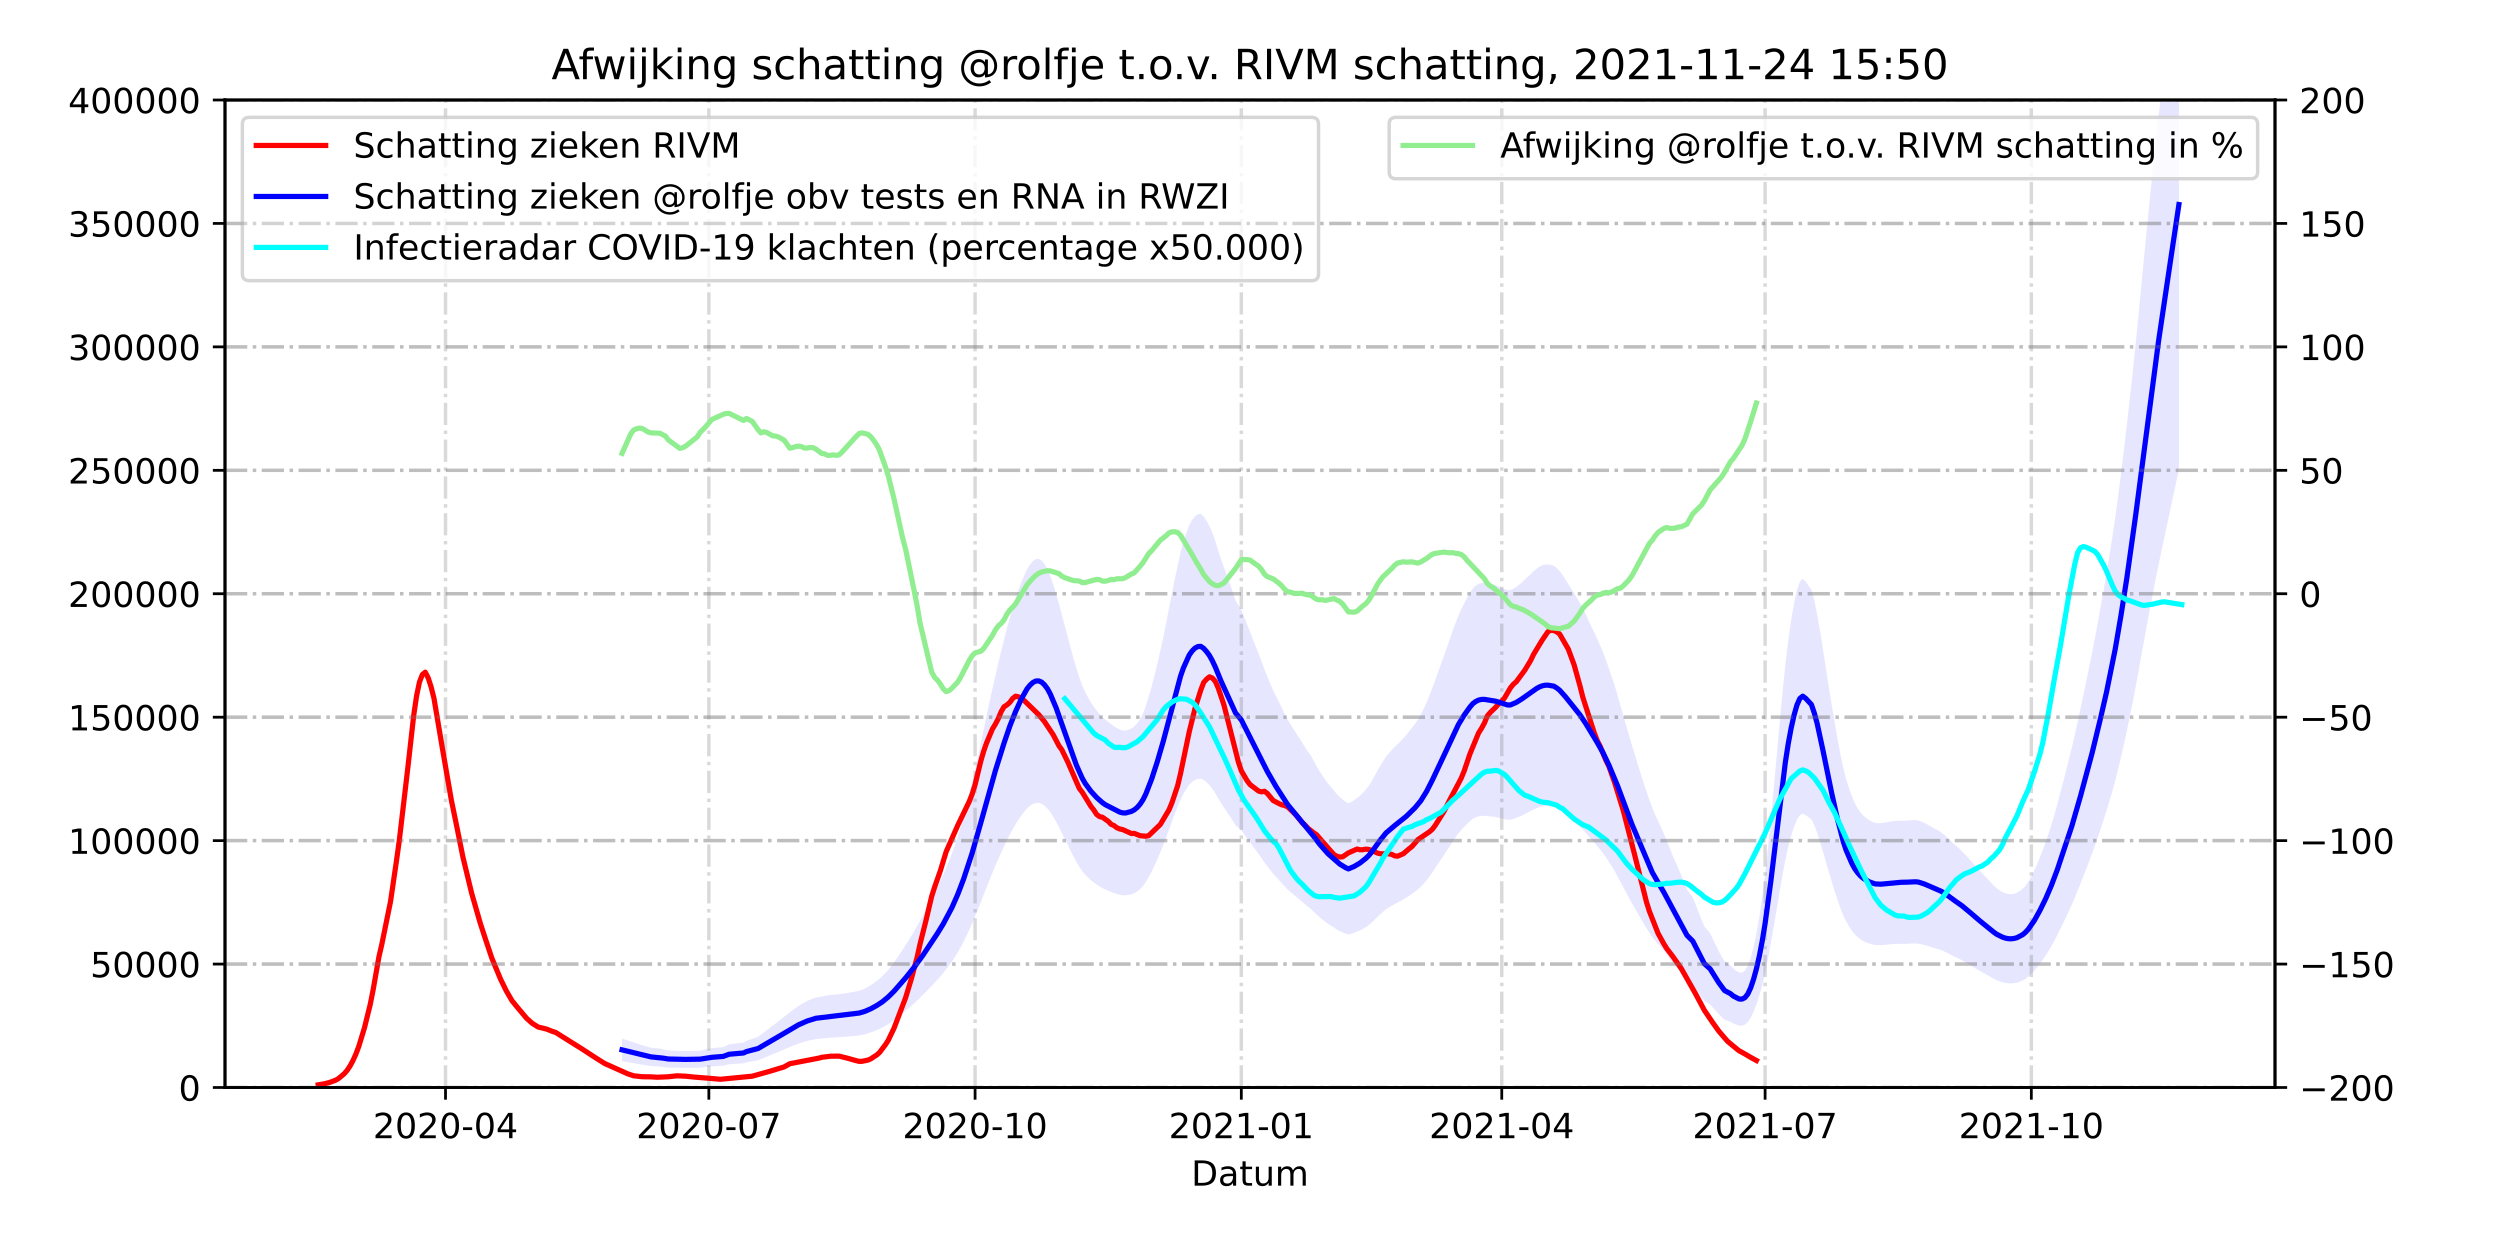 <?xml version="1.0" encoding="utf-8" standalone="no"?>
<!DOCTYPE svg PUBLIC "-//W3C//DTD SVG 1.1//EN"
  "http://www.w3.org/Graphics/SVG/1.1/DTD/svg11.dtd">
<!-- Created with matplotlib (https://matplotlib.org/) -->
<svg height="360pt" version="1.1" viewBox="0 0 720 360" width="720pt" xmlns="http://www.w3.org/2000/svg" xmlns:xlink="http://www.w3.org/1999/xlink">
 <defs>
  <style type="text/css">*{stroke-linecap:butt;stroke-linejoin:round;}</style>
 </defs>
 <g id="figure_1">
  <g id="patch_1">
   <path d="M 0 360 
L 720 360 
L 720 0 
L 0 0 
z
" style="fill:#ffffff;"/>
  </g>
  <g id="axes_1">
   <g id="patch_2">
    <path d="M 64.8 313.2 
L 655.2 313.2 
L 655.2 28.8 
L 64.8 28.8 
z
" style="fill:#ffffff;"/>
   </g>
   <g id="PolyCollection_1">
    <path clip-path="url(#p5b460c8561)" d="M 179.146 305.611 
L 179.146 305.611 
L 179.98 305.758 
L 180.813 305.905 
L 181.647 306.052 
L 182.48 306.199 
L 183.313 306.346 
L 184.147 306.493 
L 184.98 306.637 
L 185.814 306.771 
L 186.647 306.902 
L 187.481 307.031 
L 189.981 307.155 
L 190.814 307.265 
L 191.648 307.365 
L 192.481 307.454 
L 195.815 307.521 
L 196.648 307.539 
L 197.482 307.536 
L 200.815 307.53 
L 201.649 307.485 
L 202.482 307.387 
L 203.316 307.269 
L 204.982 307.117 
L 208.316 306.931 
L 209.15 306.719 
L 209.983 306.496 
L 214.15 306.239 
L 214.984 305.957 
L 216.65 305.651 
L 218.317 305.343 
L 219.151 305.017 
L 219.984 304.665 
L 220.818 304.323 
L 221.651 303.988 
L 222.484 303.639 
L 223.318 303.292 
L 224.151 302.949 
L 224.985 302.592 
L 225.818 302.225 
L 226.652 301.868 
L 227.485 301.517 
L 228.318 301.182 
L 229.152 300.863 
L 229.985 300.558 
L 230.819 300.277 
L 231.652 300.017 
L 232.486 299.787 
L 233.319 299.588 
L 234.152 299.407 
L 234.986 299.241 
L 236.653 299.104 
L 237.486 298.986 
L 238.32 298.91 
L 239.153 298.857 
L 239.986 298.809 
L 240.82 298.767 
L 241.653 298.731 
L 242.487 298.669 
L 243.32 298.595 
L 244.154 298.528 
L 244.987 298.458 
L 245.82 298.382 
L 246.654 298.291 
L 247.487 298.185 
L 248.321 298.038 
L 249.154 297.83 
L 249.988 297.59 
L 250.821 297.32 
L 251.654 297.018 
L 252.488 296.676 
L 253.321 296.32 
L 254.155 295.909 
L 254.988 295.444 
L 255.822 294.941 
L 256.655 294.38 
L 257.488 293.781 
L 258.322 293.14 
L 259.155 292.488 
L 259.989 291.803 
L 260.822 291.102 
L 261.656 290.405 
L 262.489 289.678 
L 263.322 288.918 
L 264.156 288.137 
L 264.989 287.344 
L 265.823 286.509 
L 266.656 285.649 
L 267.49 284.805 
L 268.323 283.935 
L 269.156 283.042 
L 269.99 282.126 
L 270.823 281.204 
L 271.657 280.219 
L 272.49 279.164 
L 273.324 278.085 
L 274.157 276.929 
L 274.99 275.646 
L 275.824 274.278 
L 276.657 272.815 
L 277.491 271.228 
L 278.324 269.525 
L 279.158 267.768 
L 279.991 265.905 
L 280.824 263.936 
L 281.658 261.876 
L 282.491 259.778 
L 283.325 257.634 
L 284.158 255.464 
L 284.992 253.371 
L 285.825 251.345 
L 286.658 249.354 
L 287.492 247.434 
L 288.325 245.579 
L 289.159 243.778 
L 289.992 241.989 
L 290.826 240.353 
L 291.659 238.821 
L 292.492 237.395 
L 293.326 236.066 
L 294.159 234.86 
L 294.993 233.761 
L 295.826 232.788 
L 296.66 232.075 
L 297.493 231.544 
L 298.326 231.253 
L 299.16 231.233 
L 299.993 231.479 
L 300.827 232.035 
L 301.66 232.814 
L 302.494 233.897 
L 303.327 235.188 
L 304.16 236.653 
L 304.994 238.242 
L 305.827 239.925 
L 306.661 241.618 
L 307.494 243.267 
L 308.327 245.008 
L 309.161 246.657 
L 309.994 248.194 
L 310.828 249.601 
L 311.661 250.823 
L 312.495 251.849 
L 313.328 252.669 
L 314.161 253.458 
L 314.995 254.132 
L 315.828 254.737 
L 316.662 255.281 
L 317.495 255.777 
L 318.329 256.183 
L 319.162 256.495 
L 319.995 256.868 
L 320.829 257.186 
L 321.662 257.461 
L 322.496 257.683 
L 323.329 257.836 
L 324.163 257.861 
L 324.996 257.715 
L 325.829 257.546 
L 326.663 257.229 
L 327.496 256.755 
L 328.33 256.087 
L 329.163 255.208 
L 329.997 254.029 
L 330.83 252.564 
L 331.663 251.035 
L 332.497 249.309 
L 333.33 247.457 
L 334.164 245.498 
L 334.997 243.455 
L 335.831 241.24 
L 336.664 238.907 
L 337.497 236.662 
L 338.331 234.412 
L 339.164 232.277 
L 339.998 230.267 
L 340.831 228.608 
L 341.665 227.231 
L 342.498 226.015 
L 343.331 225.197 
L 344.165 224.615 
L 344.998 224.301 
L 345.832 224.265 
L 346.665 224.679 
L 347.499 225.329 
L 348.332 226.128 
L 349.165 227.18 
L 349.999 228.425 
L 350.832 229.907 
L 351.666 231.279 
L 352.499 232.561 
L 353.333 233.832 
L 354.166 235.039 
L 354.999 236.315 
L 355.833 237.685 
L 357.5 239.099 
L 358.333 240.266 
L 359.167 241.392 
L 360 242.489 
L 360.833 243.685 
L 361.667 244.848 
L 362.5 245.957 
L 363.334 247.138 
L 364.167 248.357 
L 365.001 249.503 
L 365.834 250.566 
L 366.667 251.625 
L 367.501 252.54 
L 368.334 253.399 
L 369.168 254.353 
L 370.001 255.298 
L 370.835 256.166 
L 371.668 256.87 
L 372.501 257.607 
L 373.335 258.289 
L 374.168 258.977 
L 375.002 259.674 
L 375.835 260.408 
L 376.669 261.117 
L 377.502 261.717 
L 378.335 262.56 
L 379.169 263.362 
L 380.002 264.107 
L 380.836 264.792 
L 381.669 265.471 
L 382.503 266.095 
L 383.336 266.608 
L 384.169 267.149 
L 385.003 267.691 
L 385.836 268.146 
L 386.67 268.533 
L 387.503 268.868 
L 388.337 269.131 
L 389.17 268.908 
L 390.003 268.637 
L 390.837 268.303 
L 391.67 267.944 
L 392.504 267.515 
L 393.337 267.025 
L 394.171 266.454 
L 395.004 265.756 
L 395.837 264.923 
L 396.671 264.117 
L 397.504 263.336 
L 398.338 262.588 
L 399.171 261.884 
L 400.005 261.359 
L 400.838 260.831 
L 401.671 260.397 
L 402.505 259.947 
L 403.338 259.518 
L 404.172 259.045 
L 405.005 258.535 
L 405.839 257.974 
L 406.672 257.396 
L 407.505 256.821 
L 408.339 256.159 
L 409.172 255.406 
L 410.006 254.515 
L 410.839 253.528 
L 411.673 252.441 
L 412.506 251.236 
L 413.339 250.033 
L 414.173 248.768 
L 415.006 247.538 
L 415.84 246.29 
L 416.673 245.027 
L 417.506 243.73 
L 418.34 242.393 
L 419.173 241.207 
L 420.007 240.058 
L 420.84 239.044 
L 421.674 238.135 
L 422.507 237.291 
L 423.34 236.503 
L 424.174 235.815 
L 425.007 235.379 
L 425.841 235.097 
L 426.674 234.961 
L 427.508 234.952 
L 428.341 235.043 
L 429.174 235.153 
L 430.008 235.156 
L 430.841 235.333 
L 431.675 235.521 
L 432.508 235.716 
L 433.342 235.93 
L 434.175 236.083 
L 435.008 236.081 
L 435.842 235.858 
L 436.675 235.572 
L 437.509 235.223 
L 438.342 234.842 
L 439.176 234.423 
L 440.009 233.983 
L 440.842 233.61 
L 441.676 233.137 
L 442.509 232.775 
L 443.343 232.45 
L 444.176 232.223 
L 445.01 232.102 
L 445.843 232.09 
L 446.676 232.158 
L 447.51 232.291 
L 448.343 232.652 
L 449.177 233.112 
L 450.01 233.715 
L 450.844 234.417 
L 451.677 235.127 
L 452.51 235.848 
L 453.344 236.518 
L 454.177 237.309 
L 455.011 238.06 
L 455.844 238.88 
L 456.678 239.802 
L 457.511 240.804 
L 458.344 241.779 
L 459.178 242.654 
L 460.011 243.656 
L 460.845 244.651 
L 461.678 245.732 
L 462.512 246.904 
L 463.345 248.178 
L 464.178 249.521 
L 465.012 250.834 
L 465.845 252.36 
L 466.679 253.957 
L 467.512 255.538 
L 468.346 257.087 
L 469.179 258.643 
L 470.012 260.169 
L 470.846 261.574 
L 471.679 263.065 
L 472.513 264.51 
L 473.346 265.933 
L 474.18 267.29 
L 475.013 268.574 
L 475.846 269.823 
L 476.68 270.892 
L 477.513 271.849 
L 478.347 272.813 
L 479.18 273.835 
L 480.014 274.909 
L 480.847 276.037 
L 481.68 277.169 
L 482.514 278.179 
L 483.347 279.209 
L 484.181 280.257 
L 485.014 281.361 
L 485.848 282.52 
L 487.514 283.685 
L 488.348 284.83 
L 489.181 286.004 
L 490.015 287.139 
L 490.848 288.233 
L 492.515 289.28 
L 493.348 290.247 
L 494.182 291.166 
L 495.015 292.075 
L 495.849 292.911 
L 496.682 293.655 
L 498.349 294.272 
L 499.182 294.754 
L 500.016 295.099 
L 500.849 295.357 
L 501.683 295.381 
L 502.516 295.096 
L 503.35 294.374 
L 504.183 293.122 
L 505.016 291.401 
L 505.85 289.273 
L 506.683 286.732 
L 507.517 283.695 
L 508.35 280.126 
L 509.184 276.049 
L 510.017 271.529 
L 510.85 266.779 
L 511.684 261.841 
L 512.517 256.85 
L 513.351 252.028 
L 514.184 247.625 
L 515.018 243.876 
L 515.851 240.746 
L 516.684 238.146 
L 517.518 236.107 
L 518.351 234.778 
L 519.185 234.308 
L 520.018 234.74 
L 521.685 235.997 
L 522.518 237.706 
L 523.352 239.851 
L 524.185 242.436 
L 525.019 245.265 
L 525.852 248.196 
L 526.685 251.067 
L 527.519 253.84 
L 528.352 256.519 
L 529.186 259.07 
L 530.019 261.477 
L 530.853 263.591 
L 531.686 265.358 
L 532.519 266.791 
L 533.353 268.055 
L 534.186 269.108 
L 535.02 269.909 
L 535.853 270.567 
L 536.687 271.059 
L 537.52 271.435 
L 538.353 271.739 
L 539.187 271.981 
L 540.02 272.156 
L 540.854 272.211 
L 541.687 272.213 
L 542.521 272.152 
L 543.354 272.068 
L 544.187 271.979 
L 545.021 271.897 
L 545.854 271.846 
L 546.688 271.808 
L 547.521 271.829 
L 548.355 271.834 
L 549.188 271.806 
L 550.021 271.766 
L 550.855 271.728 
L 551.688 271.726 
L 552.522 271.791 
L 553.355 271.961 
L 554.189 272.165 
L 555.022 272.389 
L 555.855 272.646 
L 556.689 272.915 
L 557.522 273.156 
L 558.356 273.375 
L 559.189 273.683 
L 560.023 274.039 
L 560.856 274.451 
L 561.689 274.893 
L 562.523 275.333 
L 563.356 275.734 
L 564.19 276.106 
L 565.023 276.546 
L 565.857 277.009 
L 566.69 277.498 
L 567.523 278.001 
L 568.357 278.527 
L 569.19 279.05 
L 570.024 279.508 
L 570.857 279.997 
L 571.691 280.454 
L 572.524 280.924 
L 573.357 281.41 
L 574.191 281.879 
L 575.024 282.296 
L 575.858 282.601 
L 576.691 282.881 
L 577.525 283.082 
L 578.358 283.193 
L 579.191 283.222 
L 580.025 283.155 
L 580.858 283.006 
L 581.692 282.725 
L 582.525 282.393 
L 583.359 281.899 
L 584.192 281.248 
L 585.025 280.468 
L 585.859 279.565 
L 586.692 278.575 
L 587.526 277.462 
L 588.359 276.308 
L 589.193 275.082 
L 590.026 273.766 
L 590.859 272.354 
L 591.693 270.845 
L 592.526 269.244 
L 593.36 267.523 
L 594.193 265.837 
L 595.027 264.095 
L 595.86 262.311 
L 596.693 260.482 
L 597.527 258.549 
L 598.36 256.538 
L 599.194 254.43 
L 600.027 252.33 
L 600.861 250.173 
L 601.694 247.987 
L 602.527 245.757 
L 603.361 243.441 
L 604.194 241.06 
L 605.028 238.54 
L 605.861 236.061 
L 606.695 233.446 
L 607.528 230.681 
L 608.361 227.838 
L 609.195 224.779 
L 610.028 221.487 
L 610.862 217.95 
L 611.695 214.316 
L 612.529 210.498 
L 613.362 206.499 
L 614.195 202.396 
L 615.029 198.061 
L 615.862 193.568 
L 616.696 188.866 
L 617.529 184.246 
L 618.363 179.703 
L 619.196 175.202 
L 620.029 170.853 
L 620.863 166.656 
L 621.696 162.569 
L 622.53 158.528 
L 623.363 154.639 
L 624.196 150.75 
L 625.03 146.86 
L 625.863 142.971 
L 626.697 139.082 
L 627.53 135.193 
L 627.53 135.193 
L 627.53 -17.385 
L 626.697 -10.162 
L 625.863 -2.939 
L 625.03 4.284 
L 624.196 11.506 
L 623.363 18.729 
L 622.53 25.952 
L 621.696 33.456 
L 620.863 41.047 
L 620.029 48.841 
L 619.196 56.918 
L 618.363 65.276 
L 617.529 73.715 
L 616.696 82.294 
L 615.862 91.026 
L 615.029 99.371 
L 614.195 107.421 
L 613.362 115.041 
L 612.529 122.467 
L 611.695 129.559 
L 610.862 136.307 
L 610.028 142.875 
L 609.195 148.989 
L 608.361 154.67 
L 607.528 159.95 
L 606.695 165.086 
L 605.861 169.943 
L 605.028 174.546 
L 604.194 179.226 
L 603.361 183.648 
L 602.527 187.949 
L 601.694 192.089 
L 600.861 196.15 
L 600.027 200.155 
L 599.194 204.056 
L 598.36 207.971 
L 597.527 211.706 
L 596.693 215.296 
L 595.86 218.692 
L 595.027 222.004 
L 594.193 225.241 
L 593.36 228.371 
L 592.526 231.567 
L 591.693 234.54 
L 590.859 237.343 
L 590.026 239.965 
L 589.193 242.41 
L 588.359 244.686 
L 587.526 246.829 
L 586.692 248.897 
L 585.859 250.736 
L 585.025 252.412 
L 584.192 253.861 
L 583.359 255.07 
L 582.525 255.988 
L 581.692 256.604 
L 580.858 257.125 
L 580.025 257.401 
L 579.191 257.527 
L 578.358 257.473 
L 577.525 257.266 
L 576.691 256.894 
L 575.858 256.373 
L 575.024 255.807 
L 574.191 255.033 
L 573.357 254.162 
L 572.524 253.259 
L 571.691 252.386 
L 570.857 251.538 
L 570.024 250.63 
L 569.19 249.778 
L 568.357 248.807 
L 567.523 247.83 
L 566.69 246.897 
L 565.857 245.988 
L 565.023 245.128 
L 564.19 244.311 
L 563.356 243.621 
L 562.523 242.875 
L 561.689 242.058 
L 560.856 241.237 
L 560.023 240.472 
L 559.189 239.812 
L 558.356 239.24 
L 557.522 238.832 
L 556.689 238.384 
L 555.855 237.885 
L 555.022 237.408 
L 554.189 236.993 
L 553.355 236.614 
L 552.522 236.298 
L 551.688 236.176 
L 550.855 236.18 
L 550.021 236.251 
L 549.188 236.325 
L 548.355 236.377 
L 547.521 236.368 
L 546.688 236.33 
L 545.854 236.4 
L 545.021 236.494 
L 544.187 236.646 
L 543.354 236.811 
L 542.521 236.969 
L 541.687 237.08 
L 540.854 237.078 
L 540.02 236.976 
L 539.187 236.649 
L 538.353 236.201 
L 537.52 235.636 
L 536.687 234.938 
L 535.853 234.025 
L 535.02 232.803 
L 534.186 231.315 
L 533.353 229.36 
L 532.519 227.011 
L 531.686 224.351 
L 530.853 221.069 
L 530.019 217.142 
L 529.186 212.672 
L 528.352 207.935 
L 527.519 202.959 
L 526.685 197.811 
L 525.852 192.479 
L 525.019 187.036 
L 524.185 181.781 
L 523.352 176.98 
L 522.518 172.997 
L 521.685 169.823 
L 520.018 167.489 
L 519.185 166.685 
L 518.351 167.559 
L 517.518 170.027 
L 516.684 173.814 
L 515.851 178.642 
L 515.018 184.455 
L 514.184 191.418 
L 513.351 199.594 
L 512.517 208.551 
L 511.684 217.819 
L 510.85 226.989 
L 510.017 235.811 
L 509.184 244.205 
L 508.35 251.776 
L 507.517 258.405 
L 506.683 264.045 
L 505.85 268.763 
L 505.016 272.716 
L 504.183 275.912 
L 503.35 278.237 
L 502.516 279.578 
L 501.683 280.108 
L 500.849 280.064 
L 500.016 279.584 
L 499.182 278.943 
L 498.349 278.049 
L 496.682 276.902 
L 495.849 275.52 
L 495.015 273.967 
L 494.182 272.28 
L 493.348 270.574 
L 492.515 268.777 
L 490.848 266.833 
L 490.015 264.801 
L 489.181 262.692 
L 488.348 260.512 
L 487.514 258.387 
L 485.848 256.223 
L 485.014 254.07 
L 484.181 252.02 
L 483.347 250.074 
L 482.514 248.162 
L 481.68 246.285 
L 480.847 244.184 
L 480.014 242.088 
L 479.18 240.094 
L 478.347 238.195 
L 477.513 236.406 
L 476.68 234.628 
L 475.846 232.643 
L 475.013 230.323 
L 474.18 227.939 
L 473.346 225.418 
L 472.513 222.776 
L 471.679 220.091 
L 470.846 217.323 
L 470.012 214.713 
L 469.179 211.88 
L 468.346 208.99 
L 467.512 206.114 
L 466.679 203.177 
L 465.845 200.212 
L 465.012 197.378 
L 464.178 194.939 
L 463.345 192.445 
L 462.512 190.08 
L 461.678 187.903 
L 460.845 185.895 
L 460.011 184.047 
L 459.178 182.186 
L 458.344 180.561 
L 457.511 178.75 
L 456.678 176.889 
L 455.844 175.177 
L 455.011 173.654 
L 454.177 172.26 
L 453.344 170.79 
L 452.51 169.546 
L 451.677 168.207 
L 450.844 166.889 
L 450.01 165.585 
L 449.177 164.465 
L 448.343 163.61 
L 447.51 162.94 
L 446.676 162.694 
L 445.843 162.566 
L 445.01 162.589 
L 444.176 162.814 
L 443.343 163.236 
L 442.509 163.838 
L 441.676 164.511 
L 440.842 165.39 
L 440.009 166.083 
L 439.176 166.899 
L 438.342 167.678 
L 437.509 168.386 
L 436.675 169.034 
L 435.842 169.566 
L 435.008 169.978 
L 434.175 169.982 
L 433.342 169.698 
L 432.508 169.302 
L 431.675 168.938 
L 430.841 168.59 
L 430.008 168.261 
L 429.174 168.255 
L 428.341 168.052 
L 427.508 167.882 
L 426.674 167.899 
L 425.841 168.151 
L 425.007 168.676 
L 424.174 169.484 
L 423.34 170.763 
L 422.507 172.225 
L 421.674 173.793 
L 420.84 175.482 
L 420.007 177.366 
L 419.173 179.498 
L 418.34 181.702 
L 417.506 184.184 
L 416.673 186.593 
L 415.84 188.938 
L 415.006 191.256 
L 414.173 193.54 
L 413.339 195.891 
L 412.506 198.124 
L 411.673 200.362 
L 410.839 202.38 
L 410.006 204.213 
L 409.172 205.869 
L 408.339 207.266 
L 407.505 208.497 
L 406.672 209.565 
L 405.839 210.637 
L 405.005 211.68 
L 404.172 212.627 
L 403.338 213.504 
L 402.505 214.301 
L 401.671 215.138 
L 400.838 215.943 
L 400.005 216.924 
L 399.171 217.899 
L 398.338 219.206 
L 397.504 220.596 
L 396.671 222.046 
L 395.837 223.543 
L 395.004 225.089 
L 394.171 226.386 
L 393.337 227.447 
L 392.504 228.357 
L 391.67 229.153 
L 390.837 229.82 
L 390.003 230.441 
L 389.17 230.944 
L 388.337 231.358 
L 387.503 230.869 
L 386.67 230.247 
L 385.836 229.529 
L 385.003 228.683 
L 384.169 227.677 
L 383.336 226.672 
L 382.503 225.719 
L 381.669 224.561 
L 380.836 223.299 
L 380.002 222.028 
L 379.169 220.643 
L 378.335 219.154 
L 377.502 217.588 
L 376.669 216.474 
L 375.835 215.158 
L 375.002 213.794 
L 374.168 212.5 
L 373.335 211.223 
L 372.501 209.955 
L 371.668 208.587 
L 370.835 207.279 
L 370.001 205.667 
L 369.168 203.912 
L 368.334 202.142 
L 367.501 200.545 
L 366.667 198.846 
L 365.834 196.879 
L 365.001 194.906 
L 364.167 192.777 
L 363.334 190.514 
L 362.5 188.32 
L 361.667 186.26 
L 360.833 184.101 
L 360 181.88 
L 359.167 179.843 
L 358.333 177.751 
L 357.5 175.585 
L 355.833 172.958 
L 354.999 170.414 
L 354.166 168.044 
L 353.333 165.802 
L 352.499 163.442 
L 351.666 161.061 
L 350.832 158.512 
L 349.999 155.76 
L 349.165 153.448 
L 348.332 151.494 
L 347.499 150.012 
L 346.665 148.804 
L 345.832 148.035 
L 344.998 148.103 
L 344.165 148.686 
L 343.331 149.766 
L 342.498 151.286 
L 341.665 153.544 
L 340.831 156.101 
L 339.998 159.182 
L 339.164 162.914 
L 338.331 166.88 
L 337.497 171.058 
L 336.664 175.227 
L 335.831 179.56 
L 334.997 183.674 
L 334.164 187.468 
L 333.33 191.107 
L 332.497 194.546 
L 331.663 197.75 
L 330.83 200.59 
L 329.997 203.311 
L 329.163 205.501 
L 328.33 207.133 
L 327.496 208.373 
L 326.663 209.255 
L 325.829 209.842 
L 324.996 210.156 
L 324.163 210.427 
L 323.329 210.382 
L 322.496 210.097 
L 321.662 209.684 
L 320.829 209.174 
L 319.995 208.583 
L 319.162 207.891 
L 318.329 207.312 
L 317.495 206.556 
L 316.662 205.637 
L 315.828 204.625 
L 314.995 203.502 
L 314.161 202.251 
L 313.328 200.785 
L 312.495 199.263 
L 311.661 197.358 
L 310.828 195.087 
L 309.994 192.475 
L 309.161 189.619 
L 308.327 186.558 
L 307.494 183.324 
L 306.661 180.263 
L 305.827 177.117 
L 304.994 173.993 
L 304.16 171.042 
L 303.327 168.321 
L 302.494 165.923 
L 301.66 163.913 
L 300.827 162.465 
L 299.993 161.433 
L 299.16 160.975 
L 298.326 161.013 
L 297.493 161.553 
L 296.66 162.54 
L 295.826 163.864 
L 294.993 165.671 
L 294.159 167.712 
L 293.326 169.952 
L 292.492 172.419 
L 291.659 175.067 
L 290.826 177.912 
L 289.992 180.951 
L 289.159 184.273 
L 288.325 187.618 
L 287.492 191.062 
L 286.658 194.628 
L 285.825 198.327 
L 284.992 202.09 
L 284.158 205.975 
L 283.325 210.006 
L 282.491 213.988 
L 281.658 217.883 
L 280.824 221.711 
L 279.991 225.367 
L 279.158 228.827 
L 278.324 232.089 
L 277.491 235.253 
L 276.657 238.198 
L 275.824 240.916 
L 274.99 243.458 
L 274.157 245.84 
L 273.324 247.986 
L 272.49 249.99 
L 271.657 251.949 
L 270.823 253.779 
L 269.99 255.491 
L 269.156 257.192 
L 268.323 258.851 
L 267.49 260.467 
L 266.656 262.033 
L 265.823 263.632 
L 264.989 265.182 
L 264.156 266.655 
L 263.322 268.105 
L 262.489 269.517 
L 261.656 270.867 
L 260.822 272.161 
L 259.989 273.462 
L 259.155 274.735 
L 258.322 275.945 
L 257.488 277.137 
L 256.655 278.248 
L 255.822 279.29 
L 254.988 280.224 
L 254.155 281.089 
L 253.321 281.852 
L 252.488 282.513 
L 251.654 283.148 
L 250.821 283.708 
L 249.988 284.211 
L 249.154 284.656 
L 248.321 285.041 
L 247.487 285.315 
L 246.654 285.513 
L 245.82 285.68 
L 244.987 285.822 
L 244.154 285.952 
L 243.32 286.077 
L 242.487 286.214 
L 241.653 286.329 
L 240.82 286.395 
L 239.986 286.475 
L 239.153 286.562 
L 238.32 286.662 
L 237.486 286.803 
L 236.653 287.021 
L 234.986 287.276 
L 234.152 287.585 
L 233.319 287.921 
L 232.486 288.291 
L 231.652 288.717 
L 230.819 289.2 
L 229.985 289.722 
L 229.152 290.288 
L 228.318 290.881 
L 227.485 291.504 
L 226.652 292.154 
L 225.818 292.818 
L 224.985 293.5 
L 224.151 294.162 
L 223.318 294.8 
L 222.484 295.444 
L 221.651 296.091 
L 220.818 296.714 
L 219.984 297.348 
L 219.151 298.004 
L 218.317 298.609 
L 216.65 299.18 
L 214.984 299.749 
L 214.15 300.273 
L 209.983 300.75 
L 209.15 301.163 
L 208.316 301.557 
L 204.982 301.903 
L 203.316 302.185 
L 202.482 302.405 
L 201.649 302.586 
L 200.815 302.67 
L 197.482 302.681 
L 196.648 302.686 
L 195.815 302.654 
L 192.481 302.528 
L 191.648 302.364 
L 190.814 302.177 
L 189.981 301.974 
L 187.481 301.742 
L 186.647 301.504 
L 185.814 301.261 
L 184.98 301.012 
L 184.147 300.744 
L 183.313 300.471 
L 182.48 300.198 
L 181.647 299.925 
L 180.813 299.652 
L 179.98 299.379 
L 179.146 299.105 
z
" style="fill:#0000ff;fill-opacity:0.1;"/>
   </g>
   <g id="matplotlib.axis_1">
    <g id="xtick_1">
     <g id="line2d_1">
      <path clip-path="url(#p5b460c8561)" d="M 128.307 313.2 
L 128.307 28.8 
" style="fill:none;stroke:#808080;stroke-dasharray:6.4,1.6,1,1.6;stroke-dashoffset:0;stroke-opacity:0.3;"/>
     </g>
     <g id="line2d_2">
      <defs>
       <path d="M 0 0 
L 0 3.5 
" id="m1f7488e5d1" style="stroke:#000000;stroke-width:0.8;"/>
      </defs>
      <g>
       <use style="stroke:#000000;stroke-width:0.8;" x="128.307" xlink:href="#m1f7488e5d1" y="313.2"/>
      </g>
     </g>
     <g id="text_1">
      <!-- 2020-04 -->
      <g transform="translate(107.416 327.798)scale(0.1 -0.1)">
       <defs>
        <path d="M 19.188 8.297 
L 53.609 8.297 
L 53.609 0 
L 7.328 0 
L 7.328 8.297 
Q 12.938 14.109 22.625 23.891 
Q 32.328 33.688 34.812 36.531 
Q 39.547 41.844 41.422 45.531 
Q 43.312 49.219 43.312 52.781 
Q 43.312 58.594 39.234 62.25 
Q 35.156 65.922 28.609 65.922 
Q 23.969 65.922 18.812 64.312 
Q 13.672 62.703 7.812 59.422 
L 7.812 69.391 
Q 13.766 71.781 18.938 73 
Q 24.125 74.219 28.422 74.219 
Q 39.75 74.219 46.484 68.547 
Q 53.219 62.891 53.219 53.422 
Q 53.219 48.922 51.531 44.891 
Q 49.859 40.875 45.406 35.406 
Q 44.188 33.984 37.641 27.219 
Q 31.109 20.453 19.188 8.297 
z
" id="DejaVuSans-50"/>
        <path d="M 31.781 66.406 
Q 24.172 66.406 20.328 58.906 
Q 16.5 51.422 16.5 36.375 
Q 16.5 21.391 20.328 13.891 
Q 24.172 6.391 31.781 6.391 
Q 39.453 6.391 43.281 13.891 
Q 47.125 21.391 47.125 36.375 
Q 47.125 51.422 43.281 58.906 
Q 39.453 66.406 31.781 66.406 
z
M 31.781 74.219 
Q 44.047 74.219 50.516 64.516 
Q 56.984 54.828 56.984 36.375 
Q 56.984 17.969 50.516 8.266 
Q 44.047 -1.422 31.781 -1.422 
Q 19.531 -1.422 13.062 8.266 
Q 6.594 17.969 6.594 36.375 
Q 6.594 54.828 13.062 64.516 
Q 19.531 74.219 31.781 74.219 
z
" id="DejaVuSans-48"/>
        <path d="M 4.891 31.391 
L 31.203 31.391 
L 31.203 23.391 
L 4.891 23.391 
z
" id="DejaVuSans-45"/>
        <path d="M 37.797 64.312 
L 12.891 25.391 
L 37.797 25.391 
z
M 35.203 72.906 
L 47.609 72.906 
L 47.609 25.391 
L 58.016 25.391 
L 58.016 17.188 
L 47.609 17.188 
L 47.609 0 
L 37.797 0 
L 37.797 17.188 
L 4.891 17.188 
L 4.891 26.703 
z
" id="DejaVuSans-52"/>
       </defs>
       <use xlink:href="#DejaVuSans-50"/>
       <use x="63.623" xlink:href="#DejaVuSans-48"/>
       <use x="127.246" xlink:href="#DejaVuSans-50"/>
       <use x="190.869" xlink:href="#DejaVuSans-48"/>
       <use x="254.492" xlink:href="#DejaVuSans-45"/>
       <use x="290.576" xlink:href="#DejaVuSans-48"/>
       <use x="354.199" xlink:href="#DejaVuSans-52"/>
      </g>
     </g>
    </g>
    <g id="xtick_2">
     <g id="line2d_3">
      <path clip-path="url(#p5b460c8561)" d="M 204.149 313.2 
L 204.149 28.8 
" style="fill:none;stroke:#808080;stroke-dasharray:6.4,1.6,1,1.6;stroke-dashoffset:0;stroke-opacity:0.3;"/>
     </g>
     <g id="line2d_4">
      <g>
       <use style="stroke:#000000;stroke-width:0.8;" x="204.149" xlink:href="#m1f7488e5d1" y="313.2"/>
      </g>
     </g>
     <g id="text_2">
      <!-- 2020-07 -->
      <g transform="translate(183.258 327.798)scale(0.1 -0.1)">
       <defs>
        <path d="M 8.203 72.906 
L 55.078 72.906 
L 55.078 68.703 
L 28.609 0 
L 18.312 0 
L 43.219 64.594 
L 8.203 64.594 
z
" id="DejaVuSans-55"/>
       </defs>
       <use xlink:href="#DejaVuSans-50"/>
       <use x="63.623" xlink:href="#DejaVuSans-48"/>
       <use x="127.246" xlink:href="#DejaVuSans-50"/>
       <use x="190.869" xlink:href="#DejaVuSans-48"/>
       <use x="254.492" xlink:href="#DejaVuSans-45"/>
       <use x="290.576" xlink:href="#DejaVuSans-48"/>
       <use x="354.199" xlink:href="#DejaVuSans-55"/>
      </g>
     </g>
    </g>
    <g id="xtick_3">
     <g id="line2d_5">
      <path clip-path="url(#p5b460c8561)" d="M 280.824 313.2 
L 280.824 28.8 
" style="fill:none;stroke:#808080;stroke-dasharray:6.4,1.6,1,1.6;stroke-dashoffset:0;stroke-opacity:0.3;"/>
     </g>
     <g id="line2d_6">
      <g>
       <use style="stroke:#000000;stroke-width:0.8;" x="280.824" xlink:href="#m1f7488e5d1" y="313.2"/>
      </g>
     </g>
     <g id="text_3">
      <!-- 2020-10 -->
      <g transform="translate(259.933 327.798)scale(0.1 -0.1)">
       <defs>
        <path d="M 12.406 8.297 
L 28.516 8.297 
L 28.516 63.922 
L 10.984 60.406 
L 10.984 69.391 
L 28.422 72.906 
L 38.281 72.906 
L 38.281 8.297 
L 54.391 8.297 
L 54.391 0 
L 12.406 0 
z
" id="DejaVuSans-49"/>
       </defs>
       <use xlink:href="#DejaVuSans-50"/>
       <use x="63.623" xlink:href="#DejaVuSans-48"/>
       <use x="127.246" xlink:href="#DejaVuSans-50"/>
       <use x="190.869" xlink:href="#DejaVuSans-48"/>
       <use x="254.492" xlink:href="#DejaVuSans-45"/>
       <use x="290.576" xlink:href="#DejaVuSans-49"/>
       <use x="354.199" xlink:href="#DejaVuSans-48"/>
      </g>
     </g>
    </g>
    <g id="xtick_4">
     <g id="line2d_7">
      <path clip-path="url(#p5b460c8561)" d="M 357.5 313.2 
L 357.5 28.8 
" style="fill:none;stroke:#808080;stroke-dasharray:6.4,1.6,1,1.6;stroke-dashoffset:0;stroke-opacity:0.3;"/>
     </g>
     <g id="line2d_8">
      <g>
       <use style="stroke:#000000;stroke-width:0.8;" x="357.5" xlink:href="#m1f7488e5d1" y="313.2"/>
      </g>
     </g>
     <g id="text_4">
      <!-- 2021-01 -->
      <g transform="translate(336.608 327.798)scale(0.1 -0.1)">
       <use xlink:href="#DejaVuSans-50"/>
       <use x="63.623" xlink:href="#DejaVuSans-48"/>
       <use x="127.246" xlink:href="#DejaVuSans-50"/>
       <use x="190.869" xlink:href="#DejaVuSans-49"/>
       <use x="254.492" xlink:href="#DejaVuSans-45"/>
       <use x="290.576" xlink:href="#DejaVuSans-48"/>
       <use x="354.199" xlink:href="#DejaVuSans-49"/>
      </g>
     </g>
    </g>
    <g id="xtick_5">
     <g id="line2d_9">
      <path clip-path="url(#p5b460c8561)" d="M 432.508 313.2 
L 432.508 28.8 
" style="fill:none;stroke:#808080;stroke-dasharray:6.4,1.6,1,1.6;stroke-dashoffset:0;stroke-opacity:0.3;"/>
     </g>
     <g id="line2d_10">
      <g>
       <use style="stroke:#000000;stroke-width:0.8;" x="432.508" xlink:href="#m1f7488e5d1" y="313.2"/>
      </g>
     </g>
     <g id="text_5">
      <!-- 2021-04 -->
      <g transform="translate(411.617 327.798)scale(0.1 -0.1)">
       <use xlink:href="#DejaVuSans-50"/>
       <use x="63.623" xlink:href="#DejaVuSans-48"/>
       <use x="127.246" xlink:href="#DejaVuSans-50"/>
       <use x="190.869" xlink:href="#DejaVuSans-49"/>
       <use x="254.492" xlink:href="#DejaVuSans-45"/>
       <use x="290.576" xlink:href="#DejaVuSans-48"/>
       <use x="354.199" xlink:href="#DejaVuSans-52"/>
      </g>
     </g>
    </g>
    <g id="xtick_6">
     <g id="line2d_11">
      <path clip-path="url(#p5b460c8561)" d="M 508.35 313.2 
L 508.35 28.8 
" style="fill:none;stroke:#808080;stroke-dasharray:6.4,1.6,1,1.6;stroke-dashoffset:0;stroke-opacity:0.3;"/>
     </g>
     <g id="line2d_12">
      <g>
       <use style="stroke:#000000;stroke-width:0.8;" x="508.35" xlink:href="#m1f7488e5d1" y="313.2"/>
      </g>
     </g>
     <g id="text_6">
      <!-- 2021-07 -->
      <g transform="translate(487.459 327.798)scale(0.1 -0.1)">
       <use xlink:href="#DejaVuSans-50"/>
       <use x="63.623" xlink:href="#DejaVuSans-48"/>
       <use x="127.246" xlink:href="#DejaVuSans-50"/>
       <use x="190.869" xlink:href="#DejaVuSans-49"/>
       <use x="254.492" xlink:href="#DejaVuSans-45"/>
       <use x="290.576" xlink:href="#DejaVuSans-48"/>
       <use x="354.199" xlink:href="#DejaVuSans-55"/>
      </g>
     </g>
    </g>
    <g id="xtick_7">
     <g id="line2d_13">
      <path clip-path="url(#p5b460c8561)" d="M 585.025 313.2 
L 585.025 28.8 
" style="fill:none;stroke:#808080;stroke-dasharray:6.4,1.6,1,1.6;stroke-dashoffset:0;stroke-opacity:0.3;"/>
     </g>
     <g id="line2d_14">
      <g>
       <use style="stroke:#000000;stroke-width:0.8;" x="585.025" xlink:href="#m1f7488e5d1" y="313.2"/>
      </g>
     </g>
     <g id="text_7">
      <!-- 2021-10 -->
      <g transform="translate(564.134 327.798)scale(0.1 -0.1)">
       <use xlink:href="#DejaVuSans-50"/>
       <use x="63.623" xlink:href="#DejaVuSans-48"/>
       <use x="127.246" xlink:href="#DejaVuSans-50"/>
       <use x="190.869" xlink:href="#DejaVuSans-49"/>
       <use x="254.492" xlink:href="#DejaVuSans-45"/>
       <use x="290.576" xlink:href="#DejaVuSans-49"/>
       <use x="354.199" xlink:href="#DejaVuSans-48"/>
      </g>
     </g>
    </g>
    <g id="text_8">
     <!-- Datum -->
     <g transform="translate(343.087 341.477)scale(0.1 -0.1)">
      <defs>
       <path d="M 19.672 64.797 
L 19.672 8.109 
L 31.594 8.109 
Q 46.688 8.109 53.688 14.938 
Q 60.688 21.781 60.688 36.531 
Q 60.688 51.172 53.688 57.984 
Q 46.688 64.797 31.594 64.797 
z
M 9.812 72.906 
L 30.078 72.906 
Q 51.266 72.906 61.172 64.094 
Q 71.094 55.281 71.094 36.531 
Q 71.094 17.672 61.125 8.828 
Q 51.172 0 30.078 0 
L 9.812 0 
z
" id="DejaVuSans-68"/>
       <path d="M 34.281 27.484 
Q 23.391 27.484 19.188 25 
Q 14.984 22.516 14.984 16.5 
Q 14.984 11.719 18.141 8.906 
Q 21.297 6.109 26.703 6.109 
Q 34.188 6.109 38.703 11.406 
Q 43.219 16.703 43.219 25.484 
L 43.219 27.484 
z
M 52.203 31.203 
L 52.203 0 
L 43.219 0 
L 43.219 8.297 
Q 40.141 3.328 35.547 0.953 
Q 30.953 -1.422 24.312 -1.422 
Q 15.922 -1.422 10.953 3.297 
Q 6 8.016 6 15.922 
Q 6 25.141 12.172 29.828 
Q 18.359 34.516 30.609 34.516 
L 43.219 34.516 
L 43.219 35.406 
Q 43.219 41.609 39.141 45 
Q 35.062 48.391 27.688 48.391 
Q 23 48.391 18.547 47.266 
Q 14.109 46.141 10.016 43.891 
L 10.016 52.203 
Q 14.938 54.109 19.578 55.047 
Q 24.219 56 28.609 56 
Q 40.484 56 46.344 49.844 
Q 52.203 43.703 52.203 31.203 
z
" id="DejaVuSans-97"/>
       <path d="M 18.312 70.219 
L 18.312 54.688 
L 36.812 54.688 
L 36.812 47.703 
L 18.312 47.703 
L 18.312 18.016 
Q 18.312 11.328 20.141 9.422 
Q 21.969 7.516 27.594 7.516 
L 36.812 7.516 
L 36.812 0 
L 27.594 0 
Q 17.188 0 13.234 3.875 
Q 9.281 7.766 9.281 18.016 
L 9.281 47.703 
L 2.688 47.703 
L 2.688 54.688 
L 9.281 54.688 
L 9.281 70.219 
z
" id="DejaVuSans-116"/>
       <path d="M 8.5 21.578 
L 8.5 54.688 
L 17.484 54.688 
L 17.484 21.922 
Q 17.484 14.156 20.5 10.266 
Q 23.531 6.391 29.594 6.391 
Q 36.859 6.391 41.078 11.031 
Q 45.312 15.672 45.312 23.688 
L 45.312 54.688 
L 54.297 54.688 
L 54.297 0 
L 45.312 0 
L 45.312 8.406 
Q 42.047 3.422 37.719 1 
Q 33.406 -1.422 27.688 -1.422 
Q 18.266 -1.422 13.375 4.438 
Q 8.5 10.297 8.5 21.578 
z
M 31.109 56 
z
" id="DejaVuSans-117"/>
       <path d="M 52 44.188 
Q 55.375 50.25 60.062 53.125 
Q 64.75 56 71.094 56 
Q 79.641 56 84.281 50.016 
Q 88.922 44.047 88.922 33.016 
L 88.922 0 
L 79.891 0 
L 79.891 32.719 
Q 79.891 40.578 77.094 44.375 
Q 74.312 48.188 68.609 48.188 
Q 61.625 48.188 57.562 43.547 
Q 53.516 38.922 53.516 30.906 
L 53.516 0 
L 44.484 0 
L 44.484 32.719 
Q 44.484 40.625 41.703 44.406 
Q 38.922 48.188 33.109 48.188 
Q 26.219 48.188 22.156 43.531 
Q 18.109 38.875 18.109 30.906 
L 18.109 0 
L 9.078 0 
L 9.078 54.688 
L 18.109 54.688 
L 18.109 46.188 
Q 21.188 51.219 25.484 53.609 
Q 29.781 56 35.688 56 
Q 41.656 56 45.828 52.969 
Q 50 49.953 52 44.188 
z
" id="DejaVuSans-109"/>
      </defs>
      <use xlink:href="#DejaVuSans-68"/>
      <use x="77.002" xlink:href="#DejaVuSans-97"/>
      <use x="138.281" xlink:href="#DejaVuSans-116"/>
      <use x="177.49" xlink:href="#DejaVuSans-117"/>
      <use x="240.869" xlink:href="#DejaVuSans-109"/>
     </g>
    </g>
   </g>
   <g id="matplotlib.axis_2">
    <g id="ytick_1">
     <g id="line2d_15">
      <path clip-path="url(#p5b460c8561)" d="M 64.8 313.2 
L 655.2 313.2 
" style="fill:none;stroke:#808080;stroke-dasharray:6.4,1.6,1,1.6;stroke-dashoffset:0;stroke-opacity:0.3;"/>
     </g>
     <g id="line2d_16">
      <defs>
       <path d="M 0 0 
L -3.5 0 
" id="m381ffcce8d" style="stroke:#000000;stroke-width:0.8;"/>
      </defs>
      <g>
       <use style="stroke:#000000;stroke-width:0.8;" x="64.8" xlink:href="#m381ffcce8d" y="313.2"/>
      </g>
     </g>
     <g id="text_9">
      <!-- 0 -->
      <g transform="translate(51.438 316.999)scale(0.1 -0.1)">
       <use xlink:href="#DejaVuSans-48"/>
      </g>
     </g>
    </g>
    <g id="ytick_2">
     <g id="line2d_17">
      <path clip-path="url(#p5b460c8561)" d="M 64.8 277.65 
L 655.2 277.65 
" style="fill:none;stroke:#808080;stroke-dasharray:6.4,1.6,1,1.6;stroke-dashoffset:0;stroke-opacity:0.3;"/>
     </g>
     <g id="line2d_18">
      <g>
       <use style="stroke:#000000;stroke-width:0.8;" x="64.8" xlink:href="#m381ffcce8d" y="277.65"/>
      </g>
     </g>
     <g id="text_10">
      <!-- 50000 -->
      <g transform="translate(25.988 281.449)scale(0.1 -0.1)">
       <defs>
        <path d="M 10.797 72.906 
L 49.516 72.906 
L 49.516 64.594 
L 19.828 64.594 
L 19.828 46.734 
Q 21.969 47.469 24.109 47.828 
Q 26.266 48.188 28.422 48.188 
Q 40.625 48.188 47.75 41.5 
Q 54.891 34.812 54.891 23.391 
Q 54.891 11.625 47.562 5.094 
Q 40.234 -1.422 26.906 -1.422 
Q 22.312 -1.422 17.547 -0.641 
Q 12.797 0.141 7.719 1.703 
L 7.719 11.625 
Q 12.109 9.234 16.797 8.062 
Q 21.484 6.891 26.703 6.891 
Q 35.156 6.891 40.078 11.328 
Q 45.016 15.766 45.016 23.391 
Q 45.016 31 40.078 35.438 
Q 35.156 39.891 26.703 39.891 
Q 22.75 39.891 18.812 39.016 
Q 14.891 38.141 10.797 36.281 
z
" id="DejaVuSans-53"/>
       </defs>
       <use xlink:href="#DejaVuSans-53"/>
       <use x="63.623" xlink:href="#DejaVuSans-48"/>
       <use x="127.246" xlink:href="#DejaVuSans-48"/>
       <use x="190.869" xlink:href="#DejaVuSans-48"/>
       <use x="254.492" xlink:href="#DejaVuSans-48"/>
      </g>
     </g>
    </g>
    <g id="ytick_3">
     <g id="line2d_19">
      <path clip-path="url(#p5b460c8561)" d="M 64.8 242.1 
L 655.2 242.1 
" style="fill:none;stroke:#808080;stroke-dasharray:6.4,1.6,1,1.6;stroke-dashoffset:0;stroke-opacity:0.3;"/>
     </g>
     <g id="line2d_20">
      <g>
       <use style="stroke:#000000;stroke-width:0.8;" x="64.8" xlink:href="#m381ffcce8d" y="242.1"/>
      </g>
     </g>
     <g id="text_11">
      <!-- 100000 -->
      <g transform="translate(19.625 245.899)scale(0.1 -0.1)">
       <use xlink:href="#DejaVuSans-49"/>
       <use x="63.623" xlink:href="#DejaVuSans-48"/>
       <use x="127.246" xlink:href="#DejaVuSans-48"/>
       <use x="190.869" xlink:href="#DejaVuSans-48"/>
       <use x="254.492" xlink:href="#DejaVuSans-48"/>
       <use x="318.115" xlink:href="#DejaVuSans-48"/>
      </g>
     </g>
    </g>
    <g id="ytick_4">
     <g id="line2d_21">
      <path clip-path="url(#p5b460c8561)" d="M 64.8 206.55 
L 655.2 206.55 
" style="fill:none;stroke:#808080;stroke-dasharray:6.4,1.6,1,1.6;stroke-dashoffset:0;stroke-opacity:0.3;"/>
     </g>
     <g id="line2d_22">
      <g>
       <use style="stroke:#000000;stroke-width:0.8;" x="64.8" xlink:href="#m381ffcce8d" y="206.55"/>
      </g>
     </g>
     <g id="text_12">
      <!-- 150000 -->
      <g transform="translate(19.625 210.349)scale(0.1 -0.1)">
       <use xlink:href="#DejaVuSans-49"/>
       <use x="63.623" xlink:href="#DejaVuSans-53"/>
       <use x="127.246" xlink:href="#DejaVuSans-48"/>
       <use x="190.869" xlink:href="#DejaVuSans-48"/>
       <use x="254.492" xlink:href="#DejaVuSans-48"/>
       <use x="318.115" xlink:href="#DejaVuSans-48"/>
      </g>
     </g>
    </g>
    <g id="ytick_5">
     <g id="line2d_23">
      <path clip-path="url(#p5b460c8561)" d="M 64.8 171 
L 655.2 171 
" style="fill:none;stroke:#808080;stroke-dasharray:6.4,1.6,1,1.6;stroke-dashoffset:0;stroke-opacity:0.3;"/>
     </g>
     <g id="line2d_24">
      <g>
       <use style="stroke:#000000;stroke-width:0.8;" x="64.8" xlink:href="#m381ffcce8d" y="171"/>
      </g>
     </g>
     <g id="text_13">
      <!-- 200000 -->
      <g transform="translate(19.625 174.799)scale(0.1 -0.1)">
       <use xlink:href="#DejaVuSans-50"/>
       <use x="63.623" xlink:href="#DejaVuSans-48"/>
       <use x="127.246" xlink:href="#DejaVuSans-48"/>
       <use x="190.869" xlink:href="#DejaVuSans-48"/>
       <use x="254.492" xlink:href="#DejaVuSans-48"/>
       <use x="318.115" xlink:href="#DejaVuSans-48"/>
      </g>
     </g>
    </g>
    <g id="ytick_6">
     <g id="line2d_25">
      <path clip-path="url(#p5b460c8561)" d="M 64.8 135.45 
L 655.2 135.45 
" style="fill:none;stroke:#808080;stroke-dasharray:6.4,1.6,1,1.6;stroke-dashoffset:0;stroke-opacity:0.3;"/>
     </g>
     <g id="line2d_26">
      <g>
       <use style="stroke:#000000;stroke-width:0.8;" x="64.8" xlink:href="#m381ffcce8d" y="135.45"/>
      </g>
     </g>
     <g id="text_14">
      <!-- 250000 -->
      <g transform="translate(19.625 139.249)scale(0.1 -0.1)">
       <use xlink:href="#DejaVuSans-50"/>
       <use x="63.623" xlink:href="#DejaVuSans-53"/>
       <use x="127.246" xlink:href="#DejaVuSans-48"/>
       <use x="190.869" xlink:href="#DejaVuSans-48"/>
       <use x="254.492" xlink:href="#DejaVuSans-48"/>
       <use x="318.115" xlink:href="#DejaVuSans-48"/>
      </g>
     </g>
    </g>
    <g id="ytick_7">
     <g id="line2d_27">
      <path clip-path="url(#p5b460c8561)" d="M 64.8 99.9 
L 655.2 99.9 
" style="fill:none;stroke:#808080;stroke-dasharray:6.4,1.6,1,1.6;stroke-dashoffset:0;stroke-opacity:0.3;"/>
     </g>
     <g id="line2d_28">
      <g>
       <use style="stroke:#000000;stroke-width:0.8;" x="64.8" xlink:href="#m381ffcce8d" y="99.9"/>
      </g>
     </g>
     <g id="text_15">
      <!-- 300000 -->
      <g transform="translate(19.625 103.699)scale(0.1 -0.1)">
       <defs>
        <path d="M 40.578 39.312 
Q 47.656 37.797 51.625 33 
Q 55.609 28.219 55.609 21.188 
Q 55.609 10.406 48.188 4.484 
Q 40.766 -1.422 27.094 -1.422 
Q 22.516 -1.422 17.656 -0.516 
Q 12.797 0.391 7.625 2.203 
L 7.625 11.719 
Q 11.719 9.328 16.594 8.109 
Q 21.484 6.891 26.812 6.891 
Q 36.078 6.891 40.938 10.547 
Q 45.797 14.203 45.797 21.188 
Q 45.797 27.641 41.281 31.266 
Q 36.766 34.906 28.719 34.906 
L 20.219 34.906 
L 20.219 43.016 
L 29.109 43.016 
Q 36.375 43.016 40.234 45.922 
Q 44.094 48.828 44.094 54.297 
Q 44.094 59.906 40.109 62.906 
Q 36.141 65.922 28.719 65.922 
Q 24.656 65.922 20.016 65.031 
Q 15.375 64.156 9.812 62.312 
L 9.812 71.094 
Q 15.438 72.656 20.344 73.438 
Q 25.25 74.219 29.594 74.219 
Q 40.828 74.219 47.359 69.109 
Q 53.906 64.016 53.906 55.328 
Q 53.906 49.266 50.438 45.094 
Q 46.969 40.922 40.578 39.312 
z
" id="DejaVuSans-51"/>
       </defs>
       <use xlink:href="#DejaVuSans-51"/>
       <use x="63.623" xlink:href="#DejaVuSans-48"/>
       <use x="127.246" xlink:href="#DejaVuSans-48"/>
       <use x="190.869" xlink:href="#DejaVuSans-48"/>
       <use x="254.492" xlink:href="#DejaVuSans-48"/>
       <use x="318.115" xlink:href="#DejaVuSans-48"/>
      </g>
     </g>
    </g>
    <g id="ytick_8">
     <g id="line2d_29">
      <path clip-path="url(#p5b460c8561)" d="M 64.8 64.35 
L 655.2 64.35 
" style="fill:none;stroke:#808080;stroke-dasharray:6.4,1.6,1,1.6;stroke-dashoffset:0;stroke-opacity:0.3;"/>
     </g>
     <g id="line2d_30">
      <g>
       <use style="stroke:#000000;stroke-width:0.8;" x="64.8" xlink:href="#m381ffcce8d" y="64.35"/>
      </g>
     </g>
     <g id="text_16">
      <!-- 350000 -->
      <g transform="translate(19.625 68.149)scale(0.1 -0.1)">
       <use xlink:href="#DejaVuSans-51"/>
       <use x="63.623" xlink:href="#DejaVuSans-53"/>
       <use x="127.246" xlink:href="#DejaVuSans-48"/>
       <use x="190.869" xlink:href="#DejaVuSans-48"/>
       <use x="254.492" xlink:href="#DejaVuSans-48"/>
       <use x="318.115" xlink:href="#DejaVuSans-48"/>
      </g>
     </g>
    </g>
    <g id="ytick_9">
     <g id="line2d_31">
      <path clip-path="url(#p5b460c8561)" d="M 64.8 28.8 
L 655.2 28.8 
" style="fill:none;stroke:#808080;stroke-dasharray:6.4,1.6,1,1.6;stroke-dashoffset:0;stroke-opacity:0.3;"/>
     </g>
     <g id="line2d_32">
      <g>
       <use style="stroke:#000000;stroke-width:0.8;" x="64.8" xlink:href="#m381ffcce8d" y="28.8"/>
      </g>
     </g>
     <g id="text_17">
      <!-- 400000 -->
      <g transform="translate(19.625 32.599)scale(0.1 -0.1)">
       <use xlink:href="#DejaVuSans-52"/>
       <use x="63.623" xlink:href="#DejaVuSans-48"/>
       <use x="127.246" xlink:href="#DejaVuSans-48"/>
       <use x="190.869" xlink:href="#DejaVuSans-48"/>
       <use x="254.492" xlink:href="#DejaVuSans-48"/>
       <use x="318.115" xlink:href="#DejaVuSans-48"/>
      </g>
     </g>
    </g>
   </g>
   <g id="line2d_33">
    <path clip-path="url(#p5b460c8561)" d="M 91.636 312.436 
L 93.303 312.161 
L 94.97 311.728 
L 96.637 311.11 
L 97.47 310.633 
L 99.137 309.235 
L 99.971 308.267 
L 100.804 307.016 
L 101.637 305.474 
L 102.471 303.636 
L 103.304 301.441 
L 104.971 295.99 
L 106.638 289.231 
L 107.471 285.024 
L 109.138 275.531 
L 109.972 271.92 
L 112.472 259.629 
L 114.139 248.24 
L 114.972 242.264 
L 117.473 220.961 
L 119.139 206.114 
L 119.973 200.434 
L 120.806 196.427 
L 121.64 194.282 
L 122.473 193.594 
L 123.307 195.207 
L 124.14 197.771 
L 124.973 201.069 
L 127.474 215.904 
L 129.974 230.353 
L 131.641 238.478 
L 133.308 246.778 
L 135.808 257.144 
L 138.308 265.852 
L 139.975 270.949 
L 141.642 275.924 
L 144.142 281.957 
L 145.809 285.371 
L 147.476 288.241 
L 149.143 290.274 
L 151.643 293.251 
L 153.31 294.734 
L 154.977 295.783 
L 156.644 296.18 
L 157.477 296.402 
L 159.144 297.067 
L 159.977 297.311 
L 167.478 302.007 
L 171.645 304.716 
L 173.312 305.763 
L 174.146 306.286 
L 180.813 309.273 
L 182.48 309.83 
L 184.98 310.099 
L 187.481 310.131 
L 189.147 310.24 
L 190.814 310.185 
L 192.481 310.106 
L 194.981 309.835 
L 197.482 309.948 
L 199.982 310.205 
L 203.316 310.468 
L 207.483 310.83 
L 216.65 309.944 
L 219.984 309.007 
L 221.651 308.543 
L 225.818 307.278 
L 227.485 306.35 
L 235.819 304.745 
L 236.653 304.505 
L 239.153 304.197 
L 241.653 304.16 
L 244.154 304.787 
L 246.654 305.496 
L 247.487 305.682 
L 248.321 305.654 
L 249.988 305.302 
L 250.821 304.927 
L 252.488 303.838 
L 253.321 303.091 
L 254.988 300.893 
L 255.822 299.588 
L 257.488 296.1 
L 260.822 287.317 
L 262.489 281.829 
L 264.156 275.592 
L 264.989 271.819 
L 266.656 265.207 
L 268.323 258.144 
L 269.156 255.525 
L 270.823 250.762 
L 272.49 245.299 
L 275.824 237.716 
L 279.158 230.802 
L 279.991 228.66 
L 280.824 225.987 
L 282.491 219.109 
L 283.325 216.271 
L 284.158 213.899 
L 285.825 209.934 
L 286.658 208.58 
L 287.492 206.994 
L 288.325 204.977 
L 289.159 203.548 
L 289.992 203.019 
L 290.826 202.286 
L 291.659 201.151 
L 292.492 200.502 
L 293.326 200.684 
L 294.993 201.782 
L 299.16 205.822 
L 300.827 207.853 
L 303.327 211.623 
L 304.994 214.826 
L 305.827 215.965 
L 307.494 219.398 
L 310.828 227.055 
L 311.661 228.124 
L 314.161 232.19 
L 314.995 233.259 
L 315.828 234.543 
L 316.662 235.183 
L 317.495 235.363 
L 319.162 236.529 
L 319.995 237.399 
L 320.829 237.755 
L 321.662 238.403 
L 322.496 238.742 
L 323.329 238.92 
L 325.829 240.051 
L 326.663 240.018 
L 328.33 240.677 
L 329.997 240.84 
L 330.83 240.657 
L 334.164 237.456 
L 336.664 233.242 
L 337.497 231.257 
L 339.164 226.277 
L 339.998 222.744 
L 342.498 210.77 
L 344.165 204.013 
L 345.832 198.708 
L 346.665 196.537 
L 347.499 195.599 
L 348.332 194.924 
L 349.165 195.268 
L 349.999 196.224 
L 350.832 198.093 
L 352.499 203.046 
L 356.666 219.49 
L 357.5 221.991 
L 359.167 224.834 
L 360 225.956 
L 362.5 227.835 
L 363.334 228.062 
L 364.167 227.885 
L 365.001 228.513 
L 366.667 230.543 
L 368.334 231.419 
L 369.168 231.8 
L 370.001 231.988 
L 370.835 232.379 
L 372.501 233.983 
L 373.335 234.816 
L 375.002 236.905 
L 375.835 237.605 
L 376.669 238.512 
L 378.335 239.838 
L 379.169 240.401 
L 382.503 244.238 
L 384.169 246.124 
L 385.003 246.58 
L 385.836 246.83 
L 386.67 246.766 
L 388.337 245.628 
L 390.837 244.529 
L 391.67 244.73 
L 392.504 244.715 
L 393.337 244.551 
L 394.171 244.633 
L 395.004 244.889 
L 396.671 245.679 
L 397.504 245.867 
L 398.338 245.921 
L 399.171 245.763 
L 400.838 246.07 
L 401.671 246.488 
L 402.505 246.584 
L 404.172 245.866 
L 405.839 244.421 
L 406.672 243.772 
L 408.339 241.823 
L 411.673 239.56 
L 412.506 238.839 
L 413.339 237.725 
L 415.84 233.733 
L 417.506 230.406 
L 420.007 225.699 
L 420.84 224.093 
L 421.674 222.065 
L 423.34 217.14 
L 425.841 211.068 
L 426.674 209.77 
L 427.508 208.24 
L 428.341 206.209 
L 429.174 205.214 
L 430.841 203.607 
L 431.675 202.588 
L 432.508 201.953 
L 433.342 200.951 
L 435.008 198.1 
L 435.842 197.067 
L 436.675 196.358 
L 439.176 192.959 
L 440.842 190.188 
L 441.676 188.444 
L 444.176 184.311 
L 445.843 181.88 
L 446.676 181.505 
L 447.51 181.6 
L 448.343 181.983 
L 449.177 182.606 
L 451.677 186.966 
L 453.344 191.48 
L 455.011 197.456 
L 455.844 200.785 
L 458.344 208.607 
L 459.178 211.145 
L 460.011 213.311 
L 460.845 214.926 
L 462.512 219.003 
L 463.345 220.659 
L 465.012 225.37 
L 467.512 233.473 
L 470.846 246.468 
L 474.18 259.76 
L 475.013 262.424 
L 477.513 268.791 
L 479.18 271.828 
L 480.014 273.174 
L 481.68 275.344 
L 484.181 278.892 
L 488.348 286.264 
L 490.848 290.95 
L 493.348 294.644 
L 495.015 296.961 
L 497.516 299.874 
L 500.016 301.955 
L 500.849 302.61 
L 502.516 303.529 
L 504.183 304.514 
L 505.85 305.421 
L 505.85 305.421 
" style="fill:none;stroke:#ff0000;stroke-linecap:square;stroke-width:1.5;"/>
   </g>
   <g id="line2d_34">
    <path clip-path="url(#p5b460c8561)" d="M 179.146 302.358 
L 187.481 304.387 
L 190.814 304.721 
L 192.481 304.991 
L 197.482 305.108 
L 201.649 305.035 
L 204.982 304.51 
L 208.316 304.244 
L 209.983 303.623 
L 214.15 303.256 
L 214.984 302.853 
L 218.317 301.976 
L 222.484 299.542 
L 229.985 295.14 
L 232.486 294.039 
L 234.986 293.258 
L 247.487 291.75 
L 249.154 291.243 
L 250.821 290.514 
L 252.488 289.594 
L 254.155 288.499 
L 255.822 287.115 
L 257.488 285.459 
L 260.822 281.631 
L 263.322 278.512 
L 265.823 275.071 
L 269.99 268.808 
L 271.657 266.084 
L 274.157 261.384 
L 275.824 257.597 
L 277.491 253.241 
L 279.991 245.636 
L 282.491 236.883 
L 286.658 221.991 
L 289.159 214.025 
L 290.826 209.132 
L 292.492 204.907 
L 294.159 201.286 
L 295.826 198.326 
L 296.66 197.308 
L 297.493 196.548 
L 298.326 196.133 
L 299.16 196.104 
L 299.993 196.456 
L 300.827 197.25 
L 301.66 198.364 
L 302.494 199.91 
L 304.16 203.848 
L 306.661 210.94 
L 309.994 220.335 
L 311.661 224.091 
L 312.495 225.556 
L 314.161 227.855 
L 315.828 229.681 
L 317.495 231.167 
L 318.329 231.748 
L 322.496 233.89 
L 323.329 234.109 
L 324.163 234.144 
L 325.829 233.694 
L 326.663 233.242 
L 327.496 232.564 
L 328.33 231.61 
L 329.163 230.354 
L 329.997 228.67 
L 331.663 224.393 
L 333.33 219.282 
L 334.997 213.565 
L 339.998 194.724 
L 340.831 192.355 
L 342.498 188.651 
L 343.331 187.482 
L 344.165 186.65 
L 344.998 186.202 
L 345.832 186.15 
L 346.665 186.741 
L 347.499 187.671 
L 348.332 188.811 
L 349.165 190.314 
L 349.999 192.092 
L 351.666 196.17 
L 355.833 205.321 
L 357.5 207.342 
L 365.001 222.205 
L 367.501 226.542 
L 369.168 229.132 
L 370.835 231.722 
L 378.335 240.857 
L 380.002 243.067 
L 382.503 245.907 
L 385.836 248.838 
L 387.503 249.868 
L 388.337 250.245 
L 390.003 249.539 
L 391.67 248.549 
L 393.337 247.236 
L 394.171 246.42 
L 395.004 245.422 
L 397.504 241.966 
L 399.171 239.891 
L 401.671 237.768 
L 405.005 235.107 
L 407.505 232.659 
L 409.172 230.638 
L 410.839 227.954 
L 412.506 224.68 
L 415.84 217.614 
L 420.007 208.712 
L 421.674 205.964 
L 423.34 203.633 
L 424.174 202.65 
L 425.007 202.027 
L 425.841 201.624 
L 426.674 201.43 
L 427.508 201.417 
L 430.841 201.962 
L 434.175 203.033 
L 435.008 203.029 
L 436.675 202.303 
L 438.342 201.26 
L 442.509 198.307 
L 443.343 197.843 
L 444.176 197.518 
L 445.01 197.345 
L 445.843 197.328 
L 447.51 197.616 
L 448.343 198.131 
L 449.177 198.789 
L 450.844 200.653 
L 455.011 205.857 
L 456.678 208.346 
L 460.011 213.852 
L 461.678 216.818 
L 463.345 220.312 
L 465.845 226.286 
L 470.012 237.441 
L 475.846 251.233 
L 477.513 254.128 
L 479.18 256.965 
L 485.848 269.372 
L 487.514 271.036 
L 490.848 277.533 
L 492.515 279.028 
L 495.015 283.021 
L 496.682 285.278 
L 498.349 286.161 
L 499.182 286.848 
L 500.849 287.71 
L 501.683 287.745 
L 502.516 287.337 
L 503.35 286.305 
L 504.183 284.517 
L 505.016 282.058 
L 505.85 279.018 
L 506.683 275.388 
L 507.517 271.05 
L 508.35 265.951 
L 510.017 253.67 
L 514.184 219.521 
L 515.018 214.165 
L 515.851 209.694 
L 516.684 205.98 
L 517.518 203.067 
L 518.351 201.168 
L 519.185 200.496 
L 520.018 201.115 
L 521.685 202.91 
L 522.518 205.352 
L 523.352 208.416 
L 525.019 216.151 
L 527.519 228.399 
L 529.186 235.871 
L 530.853 242.33 
L 531.686 244.854 
L 533.353 248.707 
L 534.186 250.211 
L 535.02 251.356 
L 535.853 252.296 
L 536.687 252.998 
L 538.353 253.97 
L 540.02 254.566 
L 541.687 254.646 
L 547.521 254.099 
L 549.188 254.066 
L 551.688 253.951 
L 552.522 254.045 
L 554.189 254.579 
L 556.689 255.649 
L 559.189 256.748 
L 560.856 257.844 
L 563.356 259.678 
L 565.023 260.837 
L 567.523 262.916 
L 570.024 265.069 
L 574.191 268.456 
L 575.024 269.052 
L 576.691 269.887 
L 577.525 270.174 
L 578.358 270.333 
L 579.191 270.374 
L 580.025 270.278 
L 580.858 270.065 
L 582.525 269.191 
L 583.359 268.485 
L 584.192 267.555 
L 585.859 265.151 
L 587.526 262.145 
L 589.193 258.746 
L 590.859 254.849 
L 592.526 250.405 
L 596.693 237.889 
L 599.194 229.243 
L 602.527 216.853 
L 605.028 206.543 
L 606.695 199.266 
L 609.195 186.884 
L 610.862 177.129 
L 612.529 166.483 
L 615.029 148.716 
L 621.696 98.012 
L 625.03 75.572 
L 627.53 58.904 
L 627.53 58.904 
" style="fill:none;stroke:#0000ff;stroke-linecap:square;stroke-width:1.5;"/>
   </g>
   <g id="line2d_35">
    <path clip-path="url(#p5b460c8561)" d="M 306.661 201.214 
L 314.995 211.134 
L 315.828 211.802 
L 318.329 213.14 
L 319.162 214.023 
L 320.829 215.191 
L 321.662 215.268 
L 322.496 215.213 
L 323.329 215.354 
L 324.163 215.325 
L 324.996 215.032 
L 327.496 213.617 
L 329.163 212.18 
L 333.33 207.193 
L 334.997 204.478 
L 335.831 203.501 
L 337.497 202.198 
L 339.164 201.382 
L 339.998 201.24 
L 341.665 201.373 
L 343.331 202.241 
L 344.165 202.955 
L 345.832 205.372 
L 348.332 209.314 
L 349.999 212.81 
L 352.499 218.019 
L 354.166 221.711 
L 356.666 227.52 
L 358.333 230.51 
L 360 232.884 
L 361.667 235.23 
L 364.167 239.265 
L 365.834 241.382 
L 366.667 242.282 
L 367.501 242.947 
L 368.334 244.238 
L 370.001 247.483 
L 371.668 250.697 
L 373.335 252.933 
L 374.168 253.859 
L 375.002 254.617 
L 376.669 256.398 
L 378.335 257.772 
L 379.169 258.127 
L 380.002 258.255 
L 383.336 258.206 
L 384.169 258.434 
L 385.836 258.67 
L 390.003 258.012 
L 391.67 256.956 
L 393.337 255.424 
L 394.171 254.282 
L 397.504 248.662 
L 398.338 247.086 
L 402.505 240.9 
L 404.172 238.79 
L 405.839 238.242 
L 406.672 238.026 
L 407.505 237.537 
L 410.006 236.627 
L 410.839 236.077 
L 411.673 235.74 
L 414.173 234.369 
L 415.006 233.961 
L 418.34 230.521 
L 420.007 229.072 
L 424.174 225.231 
L 426.674 222.944 
L 427.508 222.403 
L 428.341 222.108 
L 429.174 222.089 
L 430.841 221.878 
L 431.675 222.063 
L 433.342 223.088 
L 434.175 223.937 
L 435.842 225.876 
L 437.509 227.747 
L 439.176 229.044 
L 440.009 229.302 
L 443.343 230.774 
L 444.176 231.008 
L 445.843 231.176 
L 448.343 231.898 
L 449.177 232.498 
L 450.01 232.884 
L 453.344 235.858 
L 455.844 237.523 
L 457.511 238.192 
L 459.178 239.396 
L 462.512 241.889 
L 465.845 245.125 
L 468.346 248.509 
L 470.012 250.348 
L 473.346 253.429 
L 475.013 254.481 
L 475.846 254.721 
L 476.68 254.802 
L 479.18 254.551 
L 480.014 254.364 
L 480.847 254.396 
L 483.347 254.076 
L 484.181 254.059 
L 485.014 254.194 
L 485.848 254.468 
L 486.681 254.987 
L 488.348 256.321 
L 490.015 257.574 
L 490.848 258.343 
L 493.348 259.853 
L 494.182 260.039 
L 495.015 260.001 
L 495.849 259.816 
L 496.682 259.33 
L 497.516 258.602 
L 500.016 255.883 
L 500.849 254.727 
L 502.516 251.685 
L 508.35 239.948 
L 512.517 230.267 
L 515.851 224.238 
L 518.351 222.049 
L 519.185 221.726 
L 520.018 222.001 
L 520.851 222.436 
L 522.518 224.059 
L 525.019 227.591 
L 526.685 231.012 
L 528.352 234.026 
L 530.853 239.514 
L 532.519 243.301 
L 535.853 250.38 
L 540.02 258.515 
L 541.687 260.706 
L 543.354 262.111 
L 545.854 263.58 
L 546.688 263.78 
L 548.355 263.816 
L 549.188 264.106 
L 550.021 264.229 
L 552.522 264.104 
L 553.355 263.797 
L 555.022 262.859 
L 555.855 262.199 
L 557.522 260.616 
L 558.356 259.858 
L 559.189 258.917 
L 561.689 255.361 
L 562.523 254.487 
L 563.356 253.429 
L 565.023 252.179 
L 565.857 251.651 
L 567.523 251.016 
L 570.024 249.679 
L 570.857 249.381 
L 572.524 248.272 
L 573.357 247.334 
L 574.191 246.636 
L 575.858 244.766 
L 576.691 243.307 
L 577.525 241.35 
L 579.191 238.211 
L 580.858 235.026 
L 582.525 230.943 
L 584.192 227.256 
L 585.859 222.417 
L 587.526 217.114 
L 588.359 213.71 
L 590.026 204.87 
L 591.693 195.334 
L 593.36 186.228 
L 595.86 171.249 
L 597.527 162.526 
L 598.36 159.162 
L 599.194 157.743 
L 600.027 157.405 
L 600.861 157.626 
L 602.527 158.395 
L 603.361 158.835 
L 604.194 159.814 
L 605.861 162.773 
L 606.695 164.528 
L 608.361 168.555 
L 609.195 170.285 
L 610.028 171.292 
L 610.862 171.886 
L 611.695 172.276 
L 612.529 172.804 
L 613.362 172.995 
L 616.696 174.219 
L 617.529 174.355 
L 620.029 173.989 
L 622.53 173.397 
L 623.363 173.318 
L 628.364 174.124 
L 628.364 174.124 
" style="fill:none;stroke:#00ffff;stroke-linecap:square;stroke-width:1.5;"/>
   </g>
   <g id="patch_3">
    <path d="M 64.8 313.2 
L 64.8 28.8 
" style="fill:none;stroke:#000000;stroke-linecap:square;stroke-linejoin:miter;stroke-width:0.8;"/>
   </g>
   <g id="patch_4">
    <path d="M 655.2 313.2 
L 655.2 28.8 
" style="fill:none;stroke:#000000;stroke-linecap:square;stroke-linejoin:miter;stroke-width:0.8;"/>
   </g>
   <g id="patch_5">
    <path d="M 64.8 313.2 
L 655.2 313.2 
" style="fill:none;stroke:#000000;stroke-linecap:square;stroke-linejoin:miter;stroke-width:0.8;"/>
   </g>
   <g id="patch_6">
    <path d="M 64.8 28.8 
L 655.2 28.8 
" style="fill:none;stroke:#000000;stroke-linecap:square;stroke-linejoin:miter;stroke-width:0.8;"/>
   </g>
   <g id="legend_1">
    <g id="patch_7">
     <path d="M 71.8 80.834 
L 377.736 80.834 
Q 379.736 80.834 379.736 78.834 
L 379.736 35.8 
Q 379.736 33.8 377.736 33.8 
L 71.8 33.8 
Q 69.8 33.8 69.8 35.8 
L 69.8 78.834 
Q 69.8 80.834 71.8 80.834 
z
" style="fill:#ffffff;opacity:0.8;stroke:#cccccc;stroke-linejoin:miter;"/>
    </g>
    <g id="line2d_36">
     <path d="M 73.8 41.898 
L 93.8 41.898 
" style="fill:none;stroke:#ff0000;stroke-linecap:square;stroke-width:1.5;"/>
    </g>
    <g id="line2d_37"/>
    <g id="text_18">
     <!-- Schatting zieken RIVM -->
     <g transform="translate(101.8 45.398)scale(0.1 -0.1)">
      <defs>
       <path d="M 53.516 70.516 
L 53.516 60.891 
Q 47.906 63.578 42.922 64.891 
Q 37.938 66.219 33.297 66.219 
Q 25.25 66.219 20.875 63.094 
Q 16.5 59.969 16.5 54.203 
Q 16.5 49.359 19.406 46.891 
Q 22.312 44.438 30.422 42.922 
L 36.375 41.703 
Q 47.406 39.594 52.656 34.297 
Q 57.906 29 57.906 20.125 
Q 57.906 9.516 50.797 4.047 
Q 43.703 -1.422 29.984 -1.422 
Q 24.812 -1.422 18.969 -0.25 
Q 13.141 0.922 6.891 3.219 
L 6.891 13.375 
Q 12.891 10.016 18.656 8.297 
Q 24.422 6.594 29.984 6.594 
Q 38.422 6.594 43.016 9.906 
Q 47.609 13.234 47.609 19.391 
Q 47.609 24.75 44.312 27.781 
Q 41.016 30.812 33.5 32.328 
L 27.484 33.5 
Q 16.453 35.688 11.516 40.375 
Q 6.594 45.062 6.594 53.422 
Q 6.594 63.094 13.406 68.656 
Q 20.219 74.219 32.172 74.219 
Q 37.312 74.219 42.625 73.281 
Q 47.953 72.359 53.516 70.516 
z
" id="DejaVuSans-83"/>
       <path d="M 48.781 52.594 
L 48.781 44.188 
Q 44.969 46.297 41.141 47.344 
Q 37.312 48.391 33.406 48.391 
Q 24.656 48.391 19.812 42.844 
Q 14.984 37.312 14.984 27.297 
Q 14.984 17.281 19.812 11.734 
Q 24.656 6.203 33.406 6.203 
Q 37.312 6.203 41.141 7.25 
Q 44.969 8.297 48.781 10.406 
L 48.781 2.094 
Q 45.016 0.344 40.984 -0.531 
Q 36.969 -1.422 32.422 -1.422 
Q 20.062 -1.422 12.781 6.344 
Q 5.516 14.109 5.516 27.297 
Q 5.516 40.672 12.859 48.328 
Q 20.219 56 33.016 56 
Q 37.156 56 41.109 55.141 
Q 45.062 54.297 48.781 52.594 
z
" id="DejaVuSans-99"/>
       <path d="M 54.891 33.016 
L 54.891 0 
L 45.906 0 
L 45.906 32.719 
Q 45.906 40.484 42.875 44.328 
Q 39.844 48.188 33.797 48.188 
Q 26.516 48.188 22.312 43.547 
Q 18.109 38.922 18.109 30.906 
L 18.109 0 
L 9.078 0 
L 9.078 75.984 
L 18.109 75.984 
L 18.109 46.188 
Q 21.344 51.125 25.703 53.562 
Q 30.078 56 35.797 56 
Q 45.219 56 50.047 50.172 
Q 54.891 44.344 54.891 33.016 
z
" id="DejaVuSans-104"/>
       <path d="M 9.422 54.688 
L 18.406 54.688 
L 18.406 0 
L 9.422 0 
z
M 9.422 75.984 
L 18.406 75.984 
L 18.406 64.594 
L 9.422 64.594 
z
" id="DejaVuSans-105"/>
       <path d="M 54.891 33.016 
L 54.891 0 
L 45.906 0 
L 45.906 32.719 
Q 45.906 40.484 42.875 44.328 
Q 39.844 48.188 33.797 48.188 
Q 26.516 48.188 22.312 43.547 
Q 18.109 38.922 18.109 30.906 
L 18.109 0 
L 9.078 0 
L 9.078 54.688 
L 18.109 54.688 
L 18.109 46.188 
Q 21.344 51.125 25.703 53.562 
Q 30.078 56 35.797 56 
Q 45.219 56 50.047 50.172 
Q 54.891 44.344 54.891 33.016 
z
" id="DejaVuSans-110"/>
       <path d="M 45.406 27.984 
Q 45.406 37.75 41.375 43.109 
Q 37.359 48.484 30.078 48.484 
Q 22.859 48.484 18.828 43.109 
Q 14.797 37.75 14.797 27.984 
Q 14.797 18.266 18.828 12.891 
Q 22.859 7.516 30.078 7.516 
Q 37.359 7.516 41.375 12.891 
Q 45.406 18.266 45.406 27.984 
z
M 54.391 6.781 
Q 54.391 -7.172 48.188 -13.984 
Q 42 -20.797 29.203 -20.797 
Q 24.469 -20.797 20.266 -20.094 
Q 16.062 -19.391 12.109 -17.922 
L 12.109 -9.188 
Q 16.062 -11.328 19.922 -12.344 
Q 23.781 -13.375 27.781 -13.375 
Q 36.625 -13.375 41.016 -8.766 
Q 45.406 -4.156 45.406 5.172 
L 45.406 9.625 
Q 42.625 4.781 38.281 2.391 
Q 33.938 0 27.875 0 
Q 17.828 0 11.672 7.656 
Q 5.516 15.328 5.516 27.984 
Q 5.516 40.672 11.672 48.328 
Q 17.828 56 27.875 56 
Q 33.938 56 38.281 53.609 
Q 42.625 51.219 45.406 46.391 
L 45.406 54.688 
L 54.391 54.688 
z
" id="DejaVuSans-103"/>
       <path id="DejaVuSans-32"/>
       <path d="M 5.516 54.688 
L 48.188 54.688 
L 48.188 46.484 
L 14.406 7.172 
L 48.188 7.172 
L 48.188 0 
L 4.297 0 
L 4.297 8.203 
L 38.094 47.516 
L 5.516 47.516 
z
" id="DejaVuSans-122"/>
       <path d="M 56.203 29.594 
L 56.203 25.203 
L 14.891 25.203 
Q 15.484 15.922 20.484 11.062 
Q 25.484 6.203 34.422 6.203 
Q 39.594 6.203 44.453 7.469 
Q 49.312 8.734 54.109 11.281 
L 54.109 2.781 
Q 49.266 0.734 44.188 -0.344 
Q 39.109 -1.422 33.891 -1.422 
Q 20.797 -1.422 13.156 6.188 
Q 5.516 13.812 5.516 26.812 
Q 5.516 40.234 12.766 48.109 
Q 20.016 56 32.328 56 
Q 43.359 56 49.781 48.891 
Q 56.203 41.797 56.203 29.594 
z
M 47.219 32.234 
Q 47.125 39.594 43.094 43.984 
Q 39.062 48.391 32.422 48.391 
Q 24.906 48.391 20.391 44.141 
Q 15.875 39.891 15.188 32.172 
z
" id="DejaVuSans-101"/>
       <path d="M 9.078 75.984 
L 18.109 75.984 
L 18.109 31.109 
L 44.922 54.688 
L 56.391 54.688 
L 27.391 29.109 
L 57.625 0 
L 45.906 0 
L 18.109 26.703 
L 18.109 0 
L 9.078 0 
z
" id="DejaVuSans-107"/>
       <path d="M 44.391 34.188 
Q 47.562 33.109 50.562 29.594 
Q 53.562 26.078 56.594 19.922 
L 66.609 0 
L 56 0 
L 46.688 18.703 
Q 43.062 26.031 39.672 28.422 
Q 36.281 30.812 30.422 30.812 
L 19.672 30.812 
L 19.672 0 
L 9.812 0 
L 9.812 72.906 
L 32.078 72.906 
Q 44.578 72.906 50.734 67.672 
Q 56.891 62.453 56.891 51.906 
Q 56.891 45.016 53.688 40.469 
Q 50.484 35.938 44.391 34.188 
z
M 19.672 64.797 
L 19.672 38.922 
L 32.078 38.922 
Q 39.203 38.922 42.844 42.219 
Q 46.484 45.516 46.484 51.906 
Q 46.484 58.297 42.844 61.547 
Q 39.203 64.797 32.078 64.797 
z
" id="DejaVuSans-82"/>
       <path d="M 9.812 72.906 
L 19.672 72.906 
L 19.672 0 
L 9.812 0 
z
" id="DejaVuSans-73"/>
       <path d="M 28.609 0 
L 0.781 72.906 
L 11.078 72.906 
L 34.188 11.531 
L 57.328 72.906 
L 67.578 72.906 
L 39.797 0 
z
" id="DejaVuSans-86"/>
       <path d="M 9.812 72.906 
L 24.516 72.906 
L 43.109 23.297 
L 61.812 72.906 
L 76.516 72.906 
L 76.516 0 
L 66.891 0 
L 66.891 64.016 
L 48.094 14.016 
L 38.188 14.016 
L 19.391 64.016 
L 19.391 0 
L 9.812 0 
z
" id="DejaVuSans-77"/>
      </defs>
      <use xlink:href="#DejaVuSans-83"/>
      <use x="63.477" xlink:href="#DejaVuSans-99"/>
      <use x="118.457" xlink:href="#DejaVuSans-104"/>
      <use x="181.836" xlink:href="#DejaVuSans-97"/>
      <use x="243.115" xlink:href="#DejaVuSans-116"/>
      <use x="282.324" xlink:href="#DejaVuSans-116"/>
      <use x="321.533" xlink:href="#DejaVuSans-105"/>
      <use x="349.316" xlink:href="#DejaVuSans-110"/>
      <use x="412.695" xlink:href="#DejaVuSans-103"/>
      <use x="476.172" xlink:href="#DejaVuSans-32"/>
      <use x="507.959" xlink:href="#DejaVuSans-122"/>
      <use x="560.449" xlink:href="#DejaVuSans-105"/>
      <use x="588.232" xlink:href="#DejaVuSans-101"/>
      <use x="649.756" xlink:href="#DejaVuSans-107"/>
      <use x="704.041" xlink:href="#DejaVuSans-101"/>
      <use x="765.564" xlink:href="#DejaVuSans-110"/>
      <use x="828.943" xlink:href="#DejaVuSans-32"/>
      <use x="860.73" xlink:href="#DejaVuSans-82"/>
      <use x="930.213" xlink:href="#DejaVuSans-73"/>
      <use x="959.705" xlink:href="#DejaVuSans-86"/>
      <use x="1028.113" xlink:href="#DejaVuSans-77"/>
     </g>
    </g>
    <g id="line2d_38">
     <path d="M 73.8 56.577 
L 93.8 56.577 
" style="fill:none;stroke:#0000ff;stroke-linecap:square;stroke-width:1.5;"/>
    </g>
    <g id="line2d_39"/>
    <g id="text_19">
     <!-- Schatting zieken @rolfje obv tests en RNA in RWZI -->
     <g transform="translate(101.8 60.077)scale(0.1 -0.1)">
      <defs>
       <path d="M 37.203 26.219 
Q 37.203 19.234 40.672 15.25 
Q 44.141 11.281 50.203 11.281 
Q 56.203 11.281 59.641 15.281 
Q 63.094 19.281 63.094 26.219 
Q 63.094 33.062 59.578 37.078 
Q 56.062 41.109 50.094 41.109 
Q 44.188 41.109 40.688 37.109 
Q 37.203 33.109 37.203 26.219 
z
M 63.812 11.625 
Q 60.891 7.859 57.109 6.078 
Q 53.328 4.297 48.297 4.297 
Q 39.891 4.297 34.641 10.375 
Q 29.391 16.453 29.391 26.219 
Q 29.391 35.984 34.656 42.078 
Q 39.938 48.188 48.297 48.188 
Q 53.328 48.188 57.125 46.359 
Q 60.938 44.531 63.812 40.828 
L 63.812 47.219 
L 70.797 47.219 
L 70.797 11.281 
Q 77.938 12.359 81.953 17.797 
Q 85.984 23.25 85.984 31.891 
Q 85.984 37.109 84.438 41.703 
Q 82.906 46.297 79.781 50.203 
Q 74.703 56.594 67.406 59.984 
Q 60.109 63.375 51.516 63.375 
Q 45.516 63.375 39.984 61.781 
Q 34.469 60.203 29.781 57.078 
Q 22.125 52.094 17.797 44.016 
Q 13.484 35.938 13.484 26.516 
Q 13.484 18.75 16.281 11.953 
Q 19.094 5.172 24.422 0 
Q 29.547 -5.078 36.281 -7.734 
Q 43.016 -10.406 50.688 -10.406 
Q 56.984 -10.406 63.062 -8.281 
Q 69.141 -6.156 74.219 -2.203 
L 78.609 -7.625 
Q 72.516 -12.359 65.312 -14.875 
Q 58.109 -17.391 50.688 -17.391 
Q 41.656 -17.391 33.641 -14.188 
Q 25.641 -10.984 19.391 -4.891 
Q 13.141 1.219 9.859 9.25 
Q 6.594 17.281 6.594 26.516 
Q 6.594 35.406 9.906 43.453 
Q 13.234 51.516 19.391 57.625 
Q 25.688 63.812 33.938 67.109 
Q 42.188 70.406 51.422 70.406 
Q 61.766 70.406 70.625 66.156 
Q 79.5 61.922 85.5 54.109 
Q 89.156 49.312 91.078 43.703 
Q 93.016 38.094 93.016 32.078 
Q 93.016 19.234 85.25 11.812 
Q 77.484 4.391 63.812 4.109 
z
" id="DejaVuSans-64"/>
       <path d="M 41.109 46.297 
Q 39.594 47.172 37.812 47.578 
Q 36.031 48 33.891 48 
Q 26.266 48 22.188 43.047 
Q 18.109 38.094 18.109 28.812 
L 18.109 0 
L 9.078 0 
L 9.078 54.688 
L 18.109 54.688 
L 18.109 46.188 
Q 20.953 51.172 25.484 53.578 
Q 30.031 56 36.531 56 
Q 37.453 56 38.578 55.875 
Q 39.703 55.766 41.062 55.516 
z
" id="DejaVuSans-114"/>
       <path d="M 30.609 48.391 
Q 23.391 48.391 19.188 42.75 
Q 14.984 37.109 14.984 27.297 
Q 14.984 17.484 19.156 11.844 
Q 23.344 6.203 30.609 6.203 
Q 37.797 6.203 41.984 11.859 
Q 46.188 17.531 46.188 27.297 
Q 46.188 37.016 41.984 42.703 
Q 37.797 48.391 30.609 48.391 
z
M 30.609 56 
Q 42.328 56 49.016 48.375 
Q 55.719 40.766 55.719 27.297 
Q 55.719 13.875 49.016 6.219 
Q 42.328 -1.422 30.609 -1.422 
Q 18.844 -1.422 12.172 6.219 
Q 5.516 13.875 5.516 27.297 
Q 5.516 40.766 12.172 48.375 
Q 18.844 56 30.609 56 
z
" id="DejaVuSans-111"/>
       <path d="M 9.422 75.984 
L 18.406 75.984 
L 18.406 0 
L 9.422 0 
z
" id="DejaVuSans-108"/>
       <path d="M 37.109 75.984 
L 37.109 68.5 
L 28.516 68.5 
Q 23.688 68.5 21.797 66.547 
Q 19.922 64.594 19.922 59.516 
L 19.922 54.688 
L 34.719 54.688 
L 34.719 47.703 
L 19.922 47.703 
L 19.922 0 
L 10.891 0 
L 10.891 47.703 
L 2.297 47.703 
L 2.297 54.688 
L 10.891 54.688 
L 10.891 58.5 
Q 10.891 67.625 15.141 71.797 
Q 19.391 75.984 28.609 75.984 
z
" id="DejaVuSans-102"/>
       <path d="M 9.422 54.688 
L 18.406 54.688 
L 18.406 -0.984 
Q 18.406 -11.422 14.422 -16.109 
Q 10.453 -20.797 1.609 -20.797 
L -1.812 -20.797 
L -1.812 -13.188 
L 0.594 -13.188 
Q 5.719 -13.188 7.562 -10.812 
Q 9.422 -8.453 9.422 -0.984 
z
M 9.422 75.984 
L 18.406 75.984 
L 18.406 64.594 
L 9.422 64.594 
z
" id="DejaVuSans-106"/>
       <path d="M 48.688 27.297 
Q 48.688 37.203 44.609 42.844 
Q 40.531 48.484 33.406 48.484 
Q 26.266 48.484 22.188 42.844 
Q 18.109 37.203 18.109 27.297 
Q 18.109 17.391 22.188 11.75 
Q 26.266 6.109 33.406 6.109 
Q 40.531 6.109 44.609 11.75 
Q 48.688 17.391 48.688 27.297 
z
M 18.109 46.391 
Q 20.953 51.266 25.266 53.625 
Q 29.594 56 35.594 56 
Q 45.562 56 51.781 48.094 
Q 58.016 40.188 58.016 27.297 
Q 58.016 14.406 51.781 6.484 
Q 45.562 -1.422 35.594 -1.422 
Q 29.594 -1.422 25.266 0.953 
Q 20.953 3.328 18.109 8.203 
L 18.109 0 
L 9.078 0 
L 9.078 75.984 
L 18.109 75.984 
z
" id="DejaVuSans-98"/>
       <path d="M 2.984 54.688 
L 12.5 54.688 
L 29.594 8.797 
L 46.688 54.688 
L 56.203 54.688 
L 35.688 0 
L 23.484 0 
z
" id="DejaVuSans-118"/>
       <path d="M 44.281 53.078 
L 44.281 44.578 
Q 40.484 46.531 36.375 47.5 
Q 32.281 48.484 27.875 48.484 
Q 21.188 48.484 17.844 46.438 
Q 14.5 44.391 14.5 40.281 
Q 14.5 37.156 16.891 35.375 
Q 19.281 33.594 26.516 31.984 
L 29.594 31.297 
Q 39.156 29.25 43.188 25.516 
Q 47.219 21.781 47.219 15.094 
Q 47.219 7.469 41.188 3.016 
Q 35.156 -1.422 24.609 -1.422 
Q 20.219 -1.422 15.453 -0.562 
Q 10.688 0.297 5.422 2 
L 5.422 11.281 
Q 10.406 8.688 15.234 7.391 
Q 20.062 6.109 24.812 6.109 
Q 31.156 6.109 34.562 8.281 
Q 37.984 10.453 37.984 14.406 
Q 37.984 18.062 35.516 20.016 
Q 33.062 21.969 24.703 23.781 
L 21.578 24.516 
Q 13.234 26.266 9.516 29.906 
Q 5.812 33.547 5.812 39.891 
Q 5.812 47.609 11.281 51.797 
Q 16.75 56 26.812 56 
Q 31.781 56 36.172 55.266 
Q 40.578 54.547 44.281 53.078 
z
" id="DejaVuSans-115"/>
       <path d="M 9.812 72.906 
L 23.094 72.906 
L 55.422 11.922 
L 55.422 72.906 
L 64.984 72.906 
L 64.984 0 
L 51.703 0 
L 19.391 60.984 
L 19.391 0 
L 9.812 0 
z
" id="DejaVuSans-78"/>
       <path d="M 34.188 63.188 
L 20.797 26.906 
L 47.609 26.906 
z
M 28.609 72.906 
L 39.797 72.906 
L 67.578 0 
L 57.328 0 
L 50.688 18.703 
L 17.828 18.703 
L 11.188 0 
L 0.781 0 
z
" id="DejaVuSans-65"/>
       <path d="M 3.328 72.906 
L 13.281 72.906 
L 28.609 11.281 
L 43.891 72.906 
L 54.984 72.906 
L 70.312 11.281 
L 85.594 72.906 
L 95.609 72.906 
L 77.297 0 
L 64.891 0 
L 49.516 63.281 
L 33.984 0 
L 21.578 0 
z
" id="DejaVuSans-87"/>
       <path d="M 5.609 72.906 
L 62.891 72.906 
L 62.891 65.375 
L 16.797 8.297 
L 64.016 8.297 
L 64.016 0 
L 4.5 0 
L 4.5 7.516 
L 50.594 64.594 
L 5.609 64.594 
z
" id="DejaVuSans-90"/>
      </defs>
      <use xlink:href="#DejaVuSans-83"/>
      <use x="63.477" xlink:href="#DejaVuSans-99"/>
      <use x="118.457" xlink:href="#DejaVuSans-104"/>
      <use x="181.836" xlink:href="#DejaVuSans-97"/>
      <use x="243.115" xlink:href="#DejaVuSans-116"/>
      <use x="282.324" xlink:href="#DejaVuSans-116"/>
      <use x="321.533" xlink:href="#DejaVuSans-105"/>
      <use x="349.316" xlink:href="#DejaVuSans-110"/>
      <use x="412.695" xlink:href="#DejaVuSans-103"/>
      <use x="476.172" xlink:href="#DejaVuSans-32"/>
      <use x="507.959" xlink:href="#DejaVuSans-122"/>
      <use x="560.449" xlink:href="#DejaVuSans-105"/>
      <use x="588.232" xlink:href="#DejaVuSans-101"/>
      <use x="649.756" xlink:href="#DejaVuSans-107"/>
      <use x="704.041" xlink:href="#DejaVuSans-101"/>
      <use x="765.564" xlink:href="#DejaVuSans-110"/>
      <use x="828.943" xlink:href="#DejaVuSans-32"/>
      <use x="860.73" xlink:href="#DejaVuSans-64"/>
      <use x="960.73" xlink:href="#DejaVuSans-114"/>
      <use x="999.594" xlink:href="#DejaVuSans-111"/>
      <use x="1060.775" xlink:href="#DejaVuSans-108"/>
      <use x="1088.559" xlink:href="#DejaVuSans-102"/>
      <use x="1123.764" xlink:href="#DejaVuSans-106"/>
      <use x="1151.547" xlink:href="#DejaVuSans-101"/>
      <use x="1213.07" xlink:href="#DejaVuSans-32"/>
      <use x="1244.857" xlink:href="#DejaVuSans-111"/>
      <use x="1306.039" xlink:href="#DejaVuSans-98"/>
      <use x="1369.516" xlink:href="#DejaVuSans-118"/>
      <use x="1428.695" xlink:href="#DejaVuSans-32"/>
      <use x="1460.482" xlink:href="#DejaVuSans-116"/>
      <use x="1499.691" xlink:href="#DejaVuSans-101"/>
      <use x="1561.215" xlink:href="#DejaVuSans-115"/>
      <use x="1613.314" xlink:href="#DejaVuSans-116"/>
      <use x="1652.523" xlink:href="#DejaVuSans-115"/>
      <use x="1704.623" xlink:href="#DejaVuSans-32"/>
      <use x="1736.41" xlink:href="#DejaVuSans-101"/>
      <use x="1797.934" xlink:href="#DejaVuSans-110"/>
      <use x="1861.312" xlink:href="#DejaVuSans-32"/>
      <use x="1893.1" xlink:href="#DejaVuSans-82"/>
      <use x="1962.582" xlink:href="#DejaVuSans-78"/>
      <use x="2037.387" xlink:href="#DejaVuSans-65"/>
      <use x="2105.795" xlink:href="#DejaVuSans-32"/>
      <use x="2137.582" xlink:href="#DejaVuSans-105"/>
      <use x="2165.365" xlink:href="#DejaVuSans-110"/>
      <use x="2228.744" xlink:href="#DejaVuSans-32"/>
      <use x="2260.531" xlink:href="#DejaVuSans-82"/>
      <use x="2326.014" xlink:href="#DejaVuSans-87"/>
      <use x="2424.891" xlink:href="#DejaVuSans-90"/>
      <use x="2493.396" xlink:href="#DejaVuSans-73"/>
     </g>
    </g>
    <g id="line2d_40">
     <path d="M 73.8 71.255 
L 93.8 71.255 
" style="fill:none;stroke:#00ffff;stroke-linecap:square;stroke-width:1.5;"/>
    </g>
    <g id="line2d_41"/>
    <g id="text_20">
     <!-- Infectieradar COVID-19 klachten (percentage x50.000) -->
     <g transform="translate(101.8 74.755)scale(0.1 -0.1)">
      <defs>
       <path d="M 45.406 46.391 
L 45.406 75.984 
L 54.391 75.984 
L 54.391 0 
L 45.406 0 
L 45.406 8.203 
Q 42.578 3.328 38.25 0.953 
Q 33.938 -1.422 27.875 -1.422 
Q 17.969 -1.422 11.734 6.484 
Q 5.516 14.406 5.516 27.297 
Q 5.516 40.188 11.734 48.094 
Q 17.969 56 27.875 56 
Q 33.938 56 38.25 53.625 
Q 42.578 51.266 45.406 46.391 
z
M 14.797 27.297 
Q 14.797 17.391 18.875 11.75 
Q 22.953 6.109 30.078 6.109 
Q 37.203 6.109 41.297 11.75 
Q 45.406 17.391 45.406 27.297 
Q 45.406 37.203 41.297 42.844 
Q 37.203 48.484 30.078 48.484 
Q 22.953 48.484 18.875 42.844 
Q 14.797 37.203 14.797 27.297 
z
" id="DejaVuSans-100"/>
       <path d="M 64.406 67.281 
L 64.406 56.891 
Q 59.422 61.531 53.781 63.812 
Q 48.141 66.109 41.797 66.109 
Q 29.297 66.109 22.656 58.469 
Q 16.016 50.828 16.016 36.375 
Q 16.016 21.969 22.656 14.328 
Q 29.297 6.688 41.797 6.688 
Q 48.141 6.688 53.781 8.984 
Q 59.422 11.281 64.406 15.922 
L 64.406 5.609 
Q 59.234 2.094 53.438 0.328 
Q 47.656 -1.422 41.219 -1.422 
Q 24.656 -1.422 15.125 8.703 
Q 5.609 18.844 5.609 36.375 
Q 5.609 53.953 15.125 64.078 
Q 24.656 74.219 41.219 74.219 
Q 47.75 74.219 53.531 72.484 
Q 59.328 70.75 64.406 67.281 
z
" id="DejaVuSans-67"/>
       <path d="M 39.406 66.219 
Q 28.656 66.219 22.328 58.203 
Q 16.016 50.203 16.016 36.375 
Q 16.016 22.609 22.328 14.594 
Q 28.656 6.594 39.406 6.594 
Q 50.141 6.594 56.422 14.594 
Q 62.703 22.609 62.703 36.375 
Q 62.703 50.203 56.422 58.203 
Q 50.141 66.219 39.406 66.219 
z
M 39.406 74.219 
Q 54.734 74.219 63.906 63.938 
Q 73.094 53.656 73.094 36.375 
Q 73.094 19.141 63.906 8.859 
Q 54.734 -1.422 39.406 -1.422 
Q 24.031 -1.422 14.812 8.828 
Q 5.609 19.094 5.609 36.375 
Q 5.609 53.656 14.812 63.938 
Q 24.031 74.219 39.406 74.219 
z
" id="DejaVuSans-79"/>
       <path d="M 10.984 1.516 
L 10.984 10.5 
Q 14.703 8.734 18.5 7.812 
Q 22.312 6.891 25.984 6.891 
Q 35.75 6.891 40.891 13.453 
Q 46.047 20.016 46.781 33.406 
Q 43.953 29.203 39.594 26.953 
Q 35.25 24.703 29.984 24.703 
Q 19.047 24.703 12.672 31.312 
Q 6.297 37.938 6.297 49.422 
Q 6.297 60.641 12.938 67.422 
Q 19.578 74.219 30.609 74.219 
Q 43.266 74.219 49.922 64.516 
Q 56.594 54.828 56.594 36.375 
Q 56.594 19.141 48.406 8.859 
Q 40.234 -1.422 26.422 -1.422 
Q 22.703 -1.422 18.891 -0.688 
Q 15.094 0.047 10.984 1.516 
z
M 30.609 32.422 
Q 37.25 32.422 41.125 36.953 
Q 45.016 41.5 45.016 49.422 
Q 45.016 57.281 41.125 61.844 
Q 37.25 66.406 30.609 66.406 
Q 23.969 66.406 20.094 61.844 
Q 16.219 57.281 16.219 49.422 
Q 16.219 41.5 20.094 36.953 
Q 23.969 32.422 30.609 32.422 
z
" id="DejaVuSans-57"/>
       <path d="M 31 75.875 
Q 24.469 64.656 21.281 53.656 
Q 18.109 42.672 18.109 31.391 
Q 18.109 20.125 21.312 9.062 
Q 24.516 -2 31 -13.188 
L 23.188 -13.188 
Q 15.875 -1.703 12.234 9.375 
Q 8.594 20.453 8.594 31.391 
Q 8.594 42.281 12.203 53.312 
Q 15.828 64.359 23.188 75.875 
z
" id="DejaVuSans-40"/>
       <path d="M 18.109 8.203 
L 18.109 -20.797 
L 9.078 -20.797 
L 9.078 54.688 
L 18.109 54.688 
L 18.109 46.391 
Q 20.953 51.266 25.266 53.625 
Q 29.594 56 35.594 56 
Q 45.562 56 51.781 48.094 
Q 58.016 40.188 58.016 27.297 
Q 58.016 14.406 51.781 6.484 
Q 45.562 -1.422 35.594 -1.422 
Q 29.594 -1.422 25.266 0.953 
Q 20.953 3.328 18.109 8.203 
z
M 48.688 27.297 
Q 48.688 37.203 44.609 42.844 
Q 40.531 48.484 33.406 48.484 
Q 26.266 48.484 22.188 42.844 
Q 18.109 37.203 18.109 27.297 
Q 18.109 17.391 22.188 11.75 
Q 26.266 6.109 33.406 6.109 
Q 40.531 6.109 44.609 11.75 
Q 48.688 17.391 48.688 27.297 
z
" id="DejaVuSans-112"/>
       <path d="M 54.891 54.688 
L 35.109 28.078 
L 55.906 0 
L 45.312 0 
L 29.391 21.484 
L 13.484 0 
L 2.875 0 
L 24.125 28.609 
L 4.688 54.688 
L 15.281 54.688 
L 29.781 35.203 
L 44.281 54.688 
z
" id="DejaVuSans-120"/>
       <path d="M 10.688 12.406 
L 21 12.406 
L 21 0 
L 10.688 0 
z
" id="DejaVuSans-46"/>
       <path d="M 8.016 75.875 
L 15.828 75.875 
Q 23.141 64.359 26.781 53.312 
Q 30.422 42.281 30.422 31.391 
Q 30.422 20.453 26.781 9.375 
Q 23.141 -1.703 15.828 -13.188 
L 8.016 -13.188 
Q 14.5 -2 17.703 9.062 
Q 20.906 20.125 20.906 31.391 
Q 20.906 42.672 17.703 53.656 
Q 14.5 64.656 8.016 75.875 
z
" id="DejaVuSans-41"/>
      </defs>
      <use xlink:href="#DejaVuSans-73"/>
      <use x="29.492" xlink:href="#DejaVuSans-110"/>
      <use x="92.871" xlink:href="#DejaVuSans-102"/>
      <use x="128.076" xlink:href="#DejaVuSans-101"/>
      <use x="189.6" xlink:href="#DejaVuSans-99"/>
      <use x="244.58" xlink:href="#DejaVuSans-116"/>
      <use x="283.789" xlink:href="#DejaVuSans-105"/>
      <use x="311.572" xlink:href="#DejaVuSans-101"/>
      <use x="373.096" xlink:href="#DejaVuSans-114"/>
      <use x="414.209" xlink:href="#DejaVuSans-97"/>
      <use x="475.488" xlink:href="#DejaVuSans-100"/>
      <use x="538.965" xlink:href="#DejaVuSans-97"/>
      <use x="600.244" xlink:href="#DejaVuSans-114"/>
      <use x="641.357" xlink:href="#DejaVuSans-32"/>
      <use x="673.145" xlink:href="#DejaVuSans-67"/>
      <use x="742.969" xlink:href="#DejaVuSans-79"/>
      <use x="819.93" xlink:href="#DejaVuSans-86"/>
      <use x="888.338" xlink:href="#DejaVuSans-73"/>
      <use x="917.83" xlink:href="#DejaVuSans-68"/>
      <use x="994.832" xlink:href="#DejaVuSans-45"/>
      <use x="1030.916" xlink:href="#DejaVuSans-49"/>
      <use x="1094.539" xlink:href="#DejaVuSans-57"/>
      <use x="1158.162" xlink:href="#DejaVuSans-32"/>
      <use x="1189.949" xlink:href="#DejaVuSans-107"/>
      <use x="1247.859" xlink:href="#DejaVuSans-108"/>
      <use x="1275.643" xlink:href="#DejaVuSans-97"/>
      <use x="1336.922" xlink:href="#DejaVuSans-99"/>
      <use x="1391.902" xlink:href="#DejaVuSans-104"/>
      <use x="1455.281" xlink:href="#DejaVuSans-116"/>
      <use x="1494.49" xlink:href="#DejaVuSans-101"/>
      <use x="1556.014" xlink:href="#DejaVuSans-110"/>
      <use x="1619.393" xlink:href="#DejaVuSans-32"/>
      <use x="1651.18" xlink:href="#DejaVuSans-40"/>
      <use x="1690.193" xlink:href="#DejaVuSans-112"/>
      <use x="1753.67" xlink:href="#DejaVuSans-101"/>
      <use x="1815.193" xlink:href="#DejaVuSans-114"/>
      <use x="1854.057" xlink:href="#DejaVuSans-99"/>
      <use x="1909.037" xlink:href="#DejaVuSans-101"/>
      <use x="1970.561" xlink:href="#DejaVuSans-110"/>
      <use x="2033.939" xlink:href="#DejaVuSans-116"/>
      <use x="2073.148" xlink:href="#DejaVuSans-97"/>
      <use x="2134.428" xlink:href="#DejaVuSans-103"/>
      <use x="2197.904" xlink:href="#DejaVuSans-101"/>
      <use x="2259.428" xlink:href="#DejaVuSans-32"/>
      <use x="2291.215" xlink:href="#DejaVuSans-120"/>
      <use x="2350.395" xlink:href="#DejaVuSans-53"/>
      <use x="2414.018" xlink:href="#DejaVuSans-48"/>
      <use x="2477.641" xlink:href="#DejaVuSans-46"/>
      <use x="2509.428" xlink:href="#DejaVuSans-48"/>
      <use x="2573.051" xlink:href="#DejaVuSans-48"/>
      <use x="2636.674" xlink:href="#DejaVuSans-48"/>
      <use x="2700.297" xlink:href="#DejaVuSans-41"/>
     </g>
    </g>
   </g>
  </g>
  <g id="axes_2">
   <g id="matplotlib.axis_3">
    <g id="ytick_10">
     <g id="line2d_42">
      <path clip-path="url(#p5b460c8561)" d="M 64.8 313.2 
L 655.2 313.2 
" style="fill:none;stroke:#808080;stroke-dasharray:6.4,1.6,1,1.6;stroke-dashoffset:0;stroke-opacity:0.3;"/>
     </g>
     <g id="line2d_43">
      <defs>
       <path d="M 0 0 
L 3.5 0 
" id="m9f712611a4" style="stroke:#000000;stroke-width:0.8;"/>
      </defs>
      <g>
       <use style="stroke:#000000;stroke-width:0.8;" x="655.2" xlink:href="#m9f712611a4" y="313.2"/>
      </g>
     </g>
     <g id="text_21">
      <!-- −200 -->
      <g transform="translate(662.2 316.999)scale(0.1 -0.1)">
       <defs>
        <path d="M 10.594 35.5 
L 73.188 35.5 
L 73.188 27.203 
L 10.594 27.203 
z
" id="DejaVuSans-8722"/>
       </defs>
       <use xlink:href="#DejaVuSans-8722"/>
       <use x="83.789" xlink:href="#DejaVuSans-50"/>
       <use x="147.412" xlink:href="#DejaVuSans-48"/>
       <use x="211.035" xlink:href="#DejaVuSans-48"/>
      </g>
     </g>
    </g>
    <g id="ytick_11">
     <g id="line2d_44">
      <path clip-path="url(#p5b460c8561)" d="M 64.8 277.65 
L 655.2 277.65 
" style="fill:none;stroke:#808080;stroke-dasharray:6.4,1.6,1,1.6;stroke-dashoffset:0;stroke-opacity:0.3;"/>
     </g>
     <g id="line2d_45">
      <g>
       <use style="stroke:#000000;stroke-width:0.8;" x="655.2" xlink:href="#m9f712611a4" y="277.65"/>
      </g>
     </g>
     <g id="text_22">
      <!-- −150 -->
      <g transform="translate(662.2 281.449)scale(0.1 -0.1)">
       <use xlink:href="#DejaVuSans-8722"/>
       <use x="83.789" xlink:href="#DejaVuSans-49"/>
       <use x="147.412" xlink:href="#DejaVuSans-53"/>
       <use x="211.035" xlink:href="#DejaVuSans-48"/>
      </g>
     </g>
    </g>
    <g id="ytick_12">
     <g id="line2d_46">
      <path clip-path="url(#p5b460c8561)" d="M 64.8 242.1 
L 655.2 242.1 
" style="fill:none;stroke:#808080;stroke-dasharray:6.4,1.6,1,1.6;stroke-dashoffset:0;stroke-opacity:0.3;"/>
     </g>
     <g id="line2d_47">
      <g>
       <use style="stroke:#000000;stroke-width:0.8;" x="655.2" xlink:href="#m9f712611a4" y="242.1"/>
      </g>
     </g>
     <g id="text_23">
      <!-- −100 -->
      <g transform="translate(662.2 245.899)scale(0.1 -0.1)">
       <use xlink:href="#DejaVuSans-8722"/>
       <use x="83.789" xlink:href="#DejaVuSans-49"/>
       <use x="147.412" xlink:href="#DejaVuSans-48"/>
       <use x="211.035" xlink:href="#DejaVuSans-48"/>
      </g>
     </g>
    </g>
    <g id="ytick_13">
     <g id="line2d_48">
      <path clip-path="url(#p5b460c8561)" d="M 64.8 206.55 
L 655.2 206.55 
" style="fill:none;stroke:#808080;stroke-dasharray:6.4,1.6,1,1.6;stroke-dashoffset:0;stroke-opacity:0.3;"/>
     </g>
     <g id="line2d_49">
      <g>
       <use style="stroke:#000000;stroke-width:0.8;" x="655.2" xlink:href="#m9f712611a4" y="206.55"/>
      </g>
     </g>
     <g id="text_24">
      <!-- −50 -->
      <g transform="translate(662.2 210.349)scale(0.1 -0.1)">
       <use xlink:href="#DejaVuSans-8722"/>
       <use x="83.789" xlink:href="#DejaVuSans-53"/>
       <use x="147.412" xlink:href="#DejaVuSans-48"/>
      </g>
     </g>
    </g>
    <g id="ytick_14">
     <g id="line2d_50">
      <path clip-path="url(#p5b460c8561)" d="M 64.8 171 
L 655.2 171 
" style="fill:none;stroke:#808080;stroke-dasharray:6.4,1.6,1,1.6;stroke-dashoffset:0;stroke-opacity:0.3;"/>
     </g>
     <g id="line2d_51">
      <g>
       <use style="stroke:#000000;stroke-width:0.8;" x="655.2" xlink:href="#m9f712611a4" y="171"/>
      </g>
     </g>
     <g id="text_25">
      <!-- 0 -->
      <g transform="translate(662.2 174.799)scale(0.1 -0.1)">
       <use xlink:href="#DejaVuSans-48"/>
      </g>
     </g>
    </g>
    <g id="ytick_15">
     <g id="line2d_52">
      <path clip-path="url(#p5b460c8561)" d="M 64.8 135.45 
L 655.2 135.45 
" style="fill:none;stroke:#808080;stroke-dasharray:6.4,1.6,1,1.6;stroke-dashoffset:0;stroke-opacity:0.3;"/>
     </g>
     <g id="line2d_53">
      <g>
       <use style="stroke:#000000;stroke-width:0.8;" x="655.2" xlink:href="#m9f712611a4" y="135.45"/>
      </g>
     </g>
     <g id="text_26">
      <!-- 50 -->
      <g transform="translate(662.2 139.249)scale(0.1 -0.1)">
       <use xlink:href="#DejaVuSans-53"/>
       <use x="63.623" xlink:href="#DejaVuSans-48"/>
      </g>
     </g>
    </g>
    <g id="ytick_16">
     <g id="line2d_54">
      <path clip-path="url(#p5b460c8561)" d="M 64.8 99.9 
L 655.2 99.9 
" style="fill:none;stroke:#808080;stroke-dasharray:6.4,1.6,1,1.6;stroke-dashoffset:0;stroke-opacity:0.3;"/>
     </g>
     <g id="line2d_55">
      <g>
       <use style="stroke:#000000;stroke-width:0.8;" x="655.2" xlink:href="#m9f712611a4" y="99.9"/>
      </g>
     </g>
     <g id="text_27">
      <!-- 100 -->
      <g transform="translate(662.2 103.699)scale(0.1 -0.1)">
       <use xlink:href="#DejaVuSans-49"/>
       <use x="63.623" xlink:href="#DejaVuSans-48"/>
       <use x="127.246" xlink:href="#DejaVuSans-48"/>
      </g>
     </g>
    </g>
    <g id="ytick_17">
     <g id="line2d_56">
      <path clip-path="url(#p5b460c8561)" d="M 64.8 64.35 
L 655.2 64.35 
" style="fill:none;stroke:#808080;stroke-dasharray:6.4,1.6,1,1.6;stroke-dashoffset:0;stroke-opacity:0.3;"/>
     </g>
     <g id="line2d_57">
      <g>
       <use style="stroke:#000000;stroke-width:0.8;" x="655.2" xlink:href="#m9f712611a4" y="64.35"/>
      </g>
     </g>
     <g id="text_28">
      <!-- 150 -->
      <g transform="translate(662.2 68.149)scale(0.1 -0.1)">
       <use xlink:href="#DejaVuSans-49"/>
       <use x="63.623" xlink:href="#DejaVuSans-53"/>
       <use x="127.246" xlink:href="#DejaVuSans-48"/>
      </g>
     </g>
    </g>
    <g id="ytick_18">
     <g id="line2d_58">
      <path clip-path="url(#p5b460c8561)" d="M 64.8 28.8 
L 655.2 28.8 
" style="fill:none;stroke:#808080;stroke-dasharray:6.4,1.6,1,1.6;stroke-dashoffset:0;stroke-opacity:0.3;"/>
     </g>
     <g id="line2d_59">
      <g>
       <use style="stroke:#000000;stroke-width:0.8;" x="655.2" xlink:href="#m9f712611a4" y="28.8"/>
      </g>
     </g>
     <g id="text_29">
      <!-- 200 -->
      <g transform="translate(662.2 32.599)scale(0.1 -0.1)">
       <use xlink:href="#DejaVuSans-50"/>
       <use x="63.623" xlink:href="#DejaVuSans-48"/>
       <use x="127.246" xlink:href="#DejaVuSans-48"/>
      </g>
     </g>
    </g>
   </g>
   <g id="line2d_60">
    <path clip-path="url(#p5b460c8561)" d="M 179.146 130.571 
L 181.647 124.969 
L 182.48 123.858 
L 183.313 123.484 
L 184.147 123.284 
L 184.98 123.415 
L 186.647 124.415 
L 187.481 124.661 
L 189.981 124.75 
L 191.648 125.597 
L 192.481 126.701 
L 195.815 129.149 
L 196.648 128.922 
L 197.482 128.475 
L 200.815 125.819 
L 201.649 124.511 
L 203.316 122.828 
L 204.982 120.824 
L 208.316 119.311 
L 209.15 119.08 
L 209.983 119.056 
L 214.15 121.095 
L 214.984 120.513 
L 216.65 121.364 
L 218.317 123.74 
L 219.151 124.68 
L 219.984 124.348 
L 220.818 124.547 
L 222.484 125.509 
L 223.318 125.576 
L 224.151 125.824 
L 225.818 126.756 
L 227.485 129.084 
L 228.318 128.917 
L 229.152 128.619 
L 229.985 128.482 
L 230.819 128.622 
L 231.652 129.048 
L 232.486 129.037 
L 233.319 128.871 
L 234.152 128.917 
L 234.986 129.329 
L 236.653 130.599 
L 237.486 130.719 
L 238.32 131.137 
L 239.153 131.138 
L 239.986 131.016 
L 240.82 131.14 
L 241.653 130.994 
L 242.487 130.212 
L 246.654 125.618 
L 247.487 124.82 
L 248.321 124.669 
L 249.988 125.084 
L 250.821 125.829 
L 251.654 126.874 
L 252.488 128.1 
L 253.321 129.706 
L 254.988 134.397 
L 255.822 137.003 
L 257.488 143.728 
L 259.989 155.08 
L 260.822 158.195 
L 263.322 170.34 
L 264.156 174.581 
L 264.989 179.554 
L 268.323 193.532 
L 269.156 195.08 
L 269.99 195.878 
L 270.823 197.023 
L 271.657 198.359 
L 272.49 199.189 
L 273.324 198.886 
L 274.157 198.207 
L 275.824 196.422 
L 276.657 195.046 
L 279.158 190.166 
L 279.991 188.864 
L 280.824 188.009 
L 282.491 187.559 
L 283.325 186.719 
L 285.825 182.99 
L 286.658 181.454 
L 287.492 180.273 
L 288.325 179.553 
L 289.159 178.511 
L 289.992 176.907 
L 290.826 175.677 
L 291.659 174.877 
L 292.492 173.892 
L 295.826 168.377 
L 297.493 166.461 
L 298.326 165.688 
L 299.16 165.099 
L 299.993 164.722 
L 301.66 164.37 
L 302.494 164.418 
L 304.994 165.218 
L 305.827 165.944 
L 306.661 166.375 
L 309.161 167.211 
L 310.828 167.314 
L 311.661 167.782 
L 312.495 167.779 
L 315.828 166.861 
L 316.662 166.941 
L 317.495 167.363 
L 318.329 167.382 
L 319.162 167.195 
L 319.995 166.871 
L 320.829 166.935 
L 321.662 166.687 
L 323.329 166.675 
L 324.163 166.336 
L 325.829 165.315 
L 326.663 164.975 
L 328.33 163.099 
L 329.163 162.042 
L 330.83 159.443 
L 331.663 158.604 
L 334.164 155.582 
L 335.831 154.293 
L 336.664 153.465 
L 337.497 153.185 
L 338.331 153.137 
L 339.164 153.36 
L 339.998 154.185 
L 343.331 159.719 
L 344.165 161.245 
L 345.832 163.972 
L 346.665 165.492 
L 348.332 167.506 
L 349.165 168.134 
L 349.999 168.574 
L 350.832 168.68 
L 351.666 168.344 
L 352.499 167.887 
L 354.999 164.788 
L 355.833 163.708 
L 357.5 161.161 
L 359.167 161.146 
L 360 161.307 
L 362.5 163.083 
L 363.334 164.042 
L 364.167 165.383 
L 365.001 166.071 
L 366.667 166.71 
L 368.334 167.964 
L 369.168 168.744 
L 370.001 169.706 
L 370.835 170.427 
L 371.668 170.543 
L 372.501 170.82 
L 373.335 170.946 
L 375.002 170.841 
L 375.835 171.168 
L 377.502 171.444 
L 379.169 172.599 
L 380.002 172.764 
L 380.836 172.719 
L 381.669 172.94 
L 384.169 172.393 
L 385.836 173.217 
L 386.67 173.924 
L 388.337 176.214 
L 390.003 176.31 
L 390.837 176.025 
L 392.504 174.509 
L 393.337 173.894 
L 394.171 172.903 
L 395.004 171.559 
L 396.671 168.366 
L 397.504 167.107 
L 398.338 166.06 
L 400.838 163.698 
L 401.671 162.781 
L 402.505 162.159 
L 404.172 161.782 
L 405.005 161.909 
L 406.672 161.822 
L 408.339 162.178 
L 409.172 161.839 
L 410.839 160.847 
L 412.506 159.627 
L 413.339 159.368 
L 415.84 159.01 
L 417.506 159.215 
L 418.34 159.161 
L 419.173 159.36 
L 420.007 159.441 
L 420.84 159.704 
L 421.674 160.324 
L 422.507 161.372 
L 427.508 166.66 
L 428.341 168.031 
L 429.174 168.762 
L 430.008 169.253 
L 432.508 171.357 
L 433.342 172.2 
L 435.008 174.181 
L 435.842 174.632 
L 436.675 174.812 
L 437.509 175.21 
L 438.342 175.47 
L 440.009 176.338 
L 440.842 176.823 
L 442.509 177.962 
L 445.01 179.702 
L 445.843 180.479 
L 446.676 180.778 
L 449.177 181.057 
L 450.844 180.571 
L 451.677 180.372 
L 453.344 178.901 
L 455.011 176.565 
L 455.844 175.181 
L 456.678 174.297 
L 458.344 172.786 
L 459.178 171.899 
L 460.011 171.387 
L 460.845 171.252 
L 461.678 170.823 
L 462.512 170.616 
L 463.345 170.734 
L 464.178 170.494 
L 465.845 169.564 
L 466.679 169.387 
L 467.512 168.715 
L 469.179 166.979 
L 470.012 165.793 
L 475.013 156.529 
L 475.846 155.609 
L 476.68 154.354 
L 477.513 153.351 
L 479.18 152.208 
L 480.014 151.926 
L 480.847 152.15 
L 481.68 152.191 
L 482.514 152.087 
L 483.347 151.781 
L 484.181 151.732 
L 485.848 150.941 
L 487.514 147.981 
L 490.015 145.481 
L 490.848 144.255 
L 492.515 141.108 
L 495.849 137.318 
L 496.682 135.982 
L 498.349 133.021 
L 499.182 132.074 
L 501.683 128.279 
L 502.516 126.487 
L 504.183 121.431 
L 505.85 116.081 
L 505.85 116.081 
" style="fill:none;stroke:#90ee90;stroke-linecap:square;stroke-width:1.5;"/>
   </g>
   <g id="patch_8">
    <path d="M 64.8 313.2 
L 64.8 28.8 
" style="fill:none;stroke:#000000;stroke-linecap:square;stroke-linejoin:miter;stroke-width:0.8;"/>
   </g>
   <g id="patch_9">
    <path d="M 655.2 313.2 
L 655.2 28.8 
" style="fill:none;stroke:#000000;stroke-linecap:square;stroke-linejoin:miter;stroke-width:0.8;"/>
   </g>
   <g id="patch_10">
    <path d="M 64.8 313.2 
L 655.2 313.2 
" style="fill:none;stroke:#000000;stroke-linecap:square;stroke-linejoin:miter;stroke-width:0.8;"/>
   </g>
   <g id="patch_11">
    <path d="M 64.8 28.8 
L 655.2 28.8 
" style="fill:none;stroke:#000000;stroke-linecap:square;stroke-linejoin:miter;stroke-width:0.8;"/>
   </g>
   <g id="text_30">
    <!-- Afwijking schatting @rolfje t.o.v. RIVM schatting, 2021-11-24 15:50 -->
    <g transform="translate(158.837 22.8)scale(0.12 -0.12)">
     <defs>
      <path d="M 4.203 54.688 
L 13.188 54.688 
L 24.422 12.016 
L 35.594 54.688 
L 46.188 54.688 
L 57.422 12.016 
L 68.609 54.688 
L 77.594 54.688 
L 63.281 0 
L 52.688 0 
L 40.922 44.828 
L 29.109 0 
L 18.5 0 
z
" id="DejaVuSans-119"/>
      <path d="M 11.719 12.406 
L 22.016 12.406 
L 22.016 4 
L 14.016 -11.625 
L 7.719 -11.625 
L 11.719 4 
z
" id="DejaVuSans-44"/>
      <path d="M 11.719 12.406 
L 22.016 12.406 
L 22.016 0 
L 11.719 0 
z
M 11.719 51.703 
L 22.016 51.703 
L 22.016 39.312 
L 11.719 39.312 
z
" id="DejaVuSans-58"/>
     </defs>
     <use xlink:href="#DejaVuSans-65"/>
     <use x="64.783" xlink:href="#DejaVuSans-102"/>
     <use x="98.238" xlink:href="#DejaVuSans-119"/>
     <use x="180.025" xlink:href="#DejaVuSans-105"/>
     <use x="207.809" xlink:href="#DejaVuSans-106"/>
     <use x="235.592" xlink:href="#DejaVuSans-107"/>
     <use x="293.502" xlink:href="#DejaVuSans-105"/>
     <use x="321.285" xlink:href="#DejaVuSans-110"/>
     <use x="384.664" xlink:href="#DejaVuSans-103"/>
     <use x="448.141" xlink:href="#DejaVuSans-32"/>
     <use x="479.928" xlink:href="#DejaVuSans-115"/>
     <use x="532.027" xlink:href="#DejaVuSans-99"/>
     <use x="587.008" xlink:href="#DejaVuSans-104"/>
     <use x="650.387" xlink:href="#DejaVuSans-97"/>
     <use x="711.666" xlink:href="#DejaVuSans-116"/>
     <use x="750.875" xlink:href="#DejaVuSans-116"/>
     <use x="790.084" xlink:href="#DejaVuSans-105"/>
     <use x="817.867" xlink:href="#DejaVuSans-110"/>
     <use x="881.246" xlink:href="#DejaVuSans-103"/>
     <use x="944.723" xlink:href="#DejaVuSans-32"/>
     <use x="976.51" xlink:href="#DejaVuSans-64"/>
     <use x="1076.51" xlink:href="#DejaVuSans-114"/>
     <use x="1115.373" xlink:href="#DejaVuSans-111"/>
     <use x="1176.555" xlink:href="#DejaVuSans-108"/>
     <use x="1204.338" xlink:href="#DejaVuSans-102"/>
     <use x="1239.543" xlink:href="#DejaVuSans-106"/>
     <use x="1267.326" xlink:href="#DejaVuSans-101"/>
     <use x="1328.85" xlink:href="#DejaVuSans-32"/>
     <use x="1360.637" xlink:href="#DejaVuSans-116"/>
     <use x="1399.846" xlink:href="#DejaVuSans-46"/>
     <use x="1431.633" xlink:href="#DejaVuSans-111"/>
     <use x="1491.064" xlink:href="#DejaVuSans-46"/>
     <use x="1522.852" xlink:href="#DejaVuSans-118"/>
     <use x="1574.281" xlink:href="#DejaVuSans-46"/>
     <use x="1606.068" xlink:href="#DejaVuSans-32"/>
     <use x="1637.855" xlink:href="#DejaVuSans-82"/>
     <use x="1707.338" xlink:href="#DejaVuSans-73"/>
     <use x="1736.83" xlink:href="#DejaVuSans-86"/>
     <use x="1805.238" xlink:href="#DejaVuSans-77"/>
     <use x="1891.518" xlink:href="#DejaVuSans-32"/>
     <use x="1923.305" xlink:href="#DejaVuSans-115"/>
     <use x="1975.404" xlink:href="#DejaVuSans-99"/>
     <use x="2030.385" xlink:href="#DejaVuSans-104"/>
     <use x="2093.764" xlink:href="#DejaVuSans-97"/>
     <use x="2155.043" xlink:href="#DejaVuSans-116"/>
     <use x="2194.252" xlink:href="#DejaVuSans-116"/>
     <use x="2233.461" xlink:href="#DejaVuSans-105"/>
     <use x="2261.244" xlink:href="#DejaVuSans-110"/>
     <use x="2324.623" xlink:href="#DejaVuSans-103"/>
     <use x="2388.1" xlink:href="#DejaVuSans-44"/>
     <use x="2419.887" xlink:href="#DejaVuSans-32"/>
     <use x="2451.674" xlink:href="#DejaVuSans-50"/>
     <use x="2515.297" xlink:href="#DejaVuSans-48"/>
     <use x="2578.92" xlink:href="#DejaVuSans-50"/>
     <use x="2642.543" xlink:href="#DejaVuSans-49"/>
     <use x="2706.166" xlink:href="#DejaVuSans-45"/>
     <use x="2742.25" xlink:href="#DejaVuSans-49"/>
     <use x="2805.873" xlink:href="#DejaVuSans-49"/>
     <use x="2869.496" xlink:href="#DejaVuSans-45"/>
     <use x="2905.58" xlink:href="#DejaVuSans-50"/>
     <use x="2969.203" xlink:href="#DejaVuSans-52"/>
     <use x="3032.826" xlink:href="#DejaVuSans-32"/>
     <use x="3064.613" xlink:href="#DejaVuSans-49"/>
     <use x="3128.236" xlink:href="#DejaVuSans-53"/>
     <use x="3191.859" xlink:href="#DejaVuSans-58"/>
     <use x="3225.551" xlink:href="#DejaVuSans-53"/>
     <use x="3289.174" xlink:href="#DejaVuSans-48"/>
    </g>
   </g>
   <g id="legend_2">
    <g id="patch_12">
     <path d="M 402.08 51.478 
L 648.2 51.478 
Q 650.2 51.478 650.2 49.478 
L 650.2 35.8 
Q 650.2 33.8 648.2 33.8 
L 402.08 33.8 
Q 400.08 33.8 400.08 35.8 
L 400.08 49.478 
Q 400.08 51.478 402.08 51.478 
z
" style="fill:#ffffff;opacity:0.8;stroke:#cccccc;stroke-linejoin:miter;"/>
    </g>
    <g id="line2d_61">
     <path d="M 404.08 41.898 
L 424.08 41.898 
" style="fill:none;stroke:#90ee90;stroke-linecap:square;stroke-width:1.5;"/>
    </g>
    <g id="line2d_62"/>
    <g id="text_31">
     <!-- Afwijking @rolfje t.o.v. RIVM schatting in % -->
     <g transform="translate(432.08 45.398)scale(0.1 -0.1)">
      <defs>
       <path d="M 72.703 32.078 
Q 68.453 32.078 66.031 28.469 
Q 63.625 24.859 63.625 18.406 
Q 63.625 12.062 66.031 8.422 
Q 68.453 4.781 72.703 4.781 
Q 76.859 4.781 79.266 8.422 
Q 81.688 12.062 81.688 18.406 
Q 81.688 24.812 79.266 28.438 
Q 76.859 32.078 72.703 32.078 
z
M 72.703 38.281 
Q 80.422 38.281 84.953 32.906 
Q 89.5 27.547 89.5 18.406 
Q 89.5 9.281 84.938 3.922 
Q 80.375 -1.422 72.703 -1.422 
Q 64.891 -1.422 60.344 3.922 
Q 55.812 9.281 55.812 18.406 
Q 55.812 27.594 60.375 32.938 
Q 64.938 38.281 72.703 38.281 
z
M 22.312 68.016 
Q 18.109 68.016 15.688 64.375 
Q 13.281 60.75 13.281 54.391 
Q 13.281 47.953 15.672 44.328 
Q 18.062 40.719 22.312 40.719 
Q 26.562 40.719 28.969 44.328 
Q 31.391 47.953 31.391 54.391 
Q 31.391 60.688 28.953 64.344 
Q 26.516 68.016 22.312 68.016 
z
M 66.406 74.219 
L 74.219 74.219 
L 28.609 -1.422 
L 20.797 -1.422 
z
M 22.312 74.219 
Q 30.031 74.219 34.609 68.875 
Q 39.203 63.531 39.203 54.391 
Q 39.203 45.172 34.641 39.844 
Q 30.078 34.516 22.312 34.516 
Q 14.547 34.516 10.031 39.859 
Q 5.516 45.219 5.516 54.391 
Q 5.516 63.484 10.047 68.844 
Q 14.594 74.219 22.312 74.219 
z
" id="DejaVuSans-37"/>
      </defs>
      <use xlink:href="#DejaVuSans-65"/>
      <use x="64.783" xlink:href="#DejaVuSans-102"/>
      <use x="98.238" xlink:href="#DejaVuSans-119"/>
      <use x="180.025" xlink:href="#DejaVuSans-105"/>
      <use x="207.809" xlink:href="#DejaVuSans-106"/>
      <use x="235.592" xlink:href="#DejaVuSans-107"/>
      <use x="293.502" xlink:href="#DejaVuSans-105"/>
      <use x="321.285" xlink:href="#DejaVuSans-110"/>
      <use x="384.664" xlink:href="#DejaVuSans-103"/>
      <use x="448.141" xlink:href="#DejaVuSans-32"/>
      <use x="479.928" xlink:href="#DejaVuSans-64"/>
      <use x="579.928" xlink:href="#DejaVuSans-114"/>
      <use x="618.791" xlink:href="#DejaVuSans-111"/>
      <use x="679.973" xlink:href="#DejaVuSans-108"/>
      <use x="707.756" xlink:href="#DejaVuSans-102"/>
      <use x="742.961" xlink:href="#DejaVuSans-106"/>
      <use x="770.744" xlink:href="#DejaVuSans-101"/>
      <use x="832.268" xlink:href="#DejaVuSans-32"/>
      <use x="864.055" xlink:href="#DejaVuSans-116"/>
      <use x="903.264" xlink:href="#DejaVuSans-46"/>
      <use x="935.051" xlink:href="#DejaVuSans-111"/>
      <use x="994.482" xlink:href="#DejaVuSans-46"/>
      <use x="1026.27" xlink:href="#DejaVuSans-118"/>
      <use x="1077.699" xlink:href="#DejaVuSans-46"/>
      <use x="1109.486" xlink:href="#DejaVuSans-32"/>
      <use x="1141.273" xlink:href="#DejaVuSans-82"/>
      <use x="1210.756" xlink:href="#DejaVuSans-73"/>
      <use x="1240.248" xlink:href="#DejaVuSans-86"/>
      <use x="1308.656" xlink:href="#DejaVuSans-77"/>
      <use x="1394.936" xlink:href="#DejaVuSans-32"/>
      <use x="1426.723" xlink:href="#DejaVuSans-115"/>
      <use x="1478.822" xlink:href="#DejaVuSans-99"/>
      <use x="1533.803" xlink:href="#DejaVuSans-104"/>
      <use x="1597.182" xlink:href="#DejaVuSans-97"/>
      <use x="1658.461" xlink:href="#DejaVuSans-116"/>
      <use x="1697.67" xlink:href="#DejaVuSans-116"/>
      <use x="1736.879" xlink:href="#DejaVuSans-105"/>
      <use x="1764.662" xlink:href="#DejaVuSans-110"/>
      <use x="1828.041" xlink:href="#DejaVuSans-103"/>
      <use x="1891.518" xlink:href="#DejaVuSans-32"/>
      <use x="1923.305" xlink:href="#DejaVuSans-105"/>
      <use x="1951.088" xlink:href="#DejaVuSans-110"/>
      <use x="2014.467" xlink:href="#DejaVuSans-32"/>
      <use x="2046.254" xlink:href="#DejaVuSans-37"/>
     </g>
    </g>
   </g>
  </g>
 </g>
 <defs>
  <clipPath id="p5b460c8561">
   <rect height="284.4" width="590.4" x="64.8" y="28.8"/>
  </clipPath>
 </defs>
</svg>
